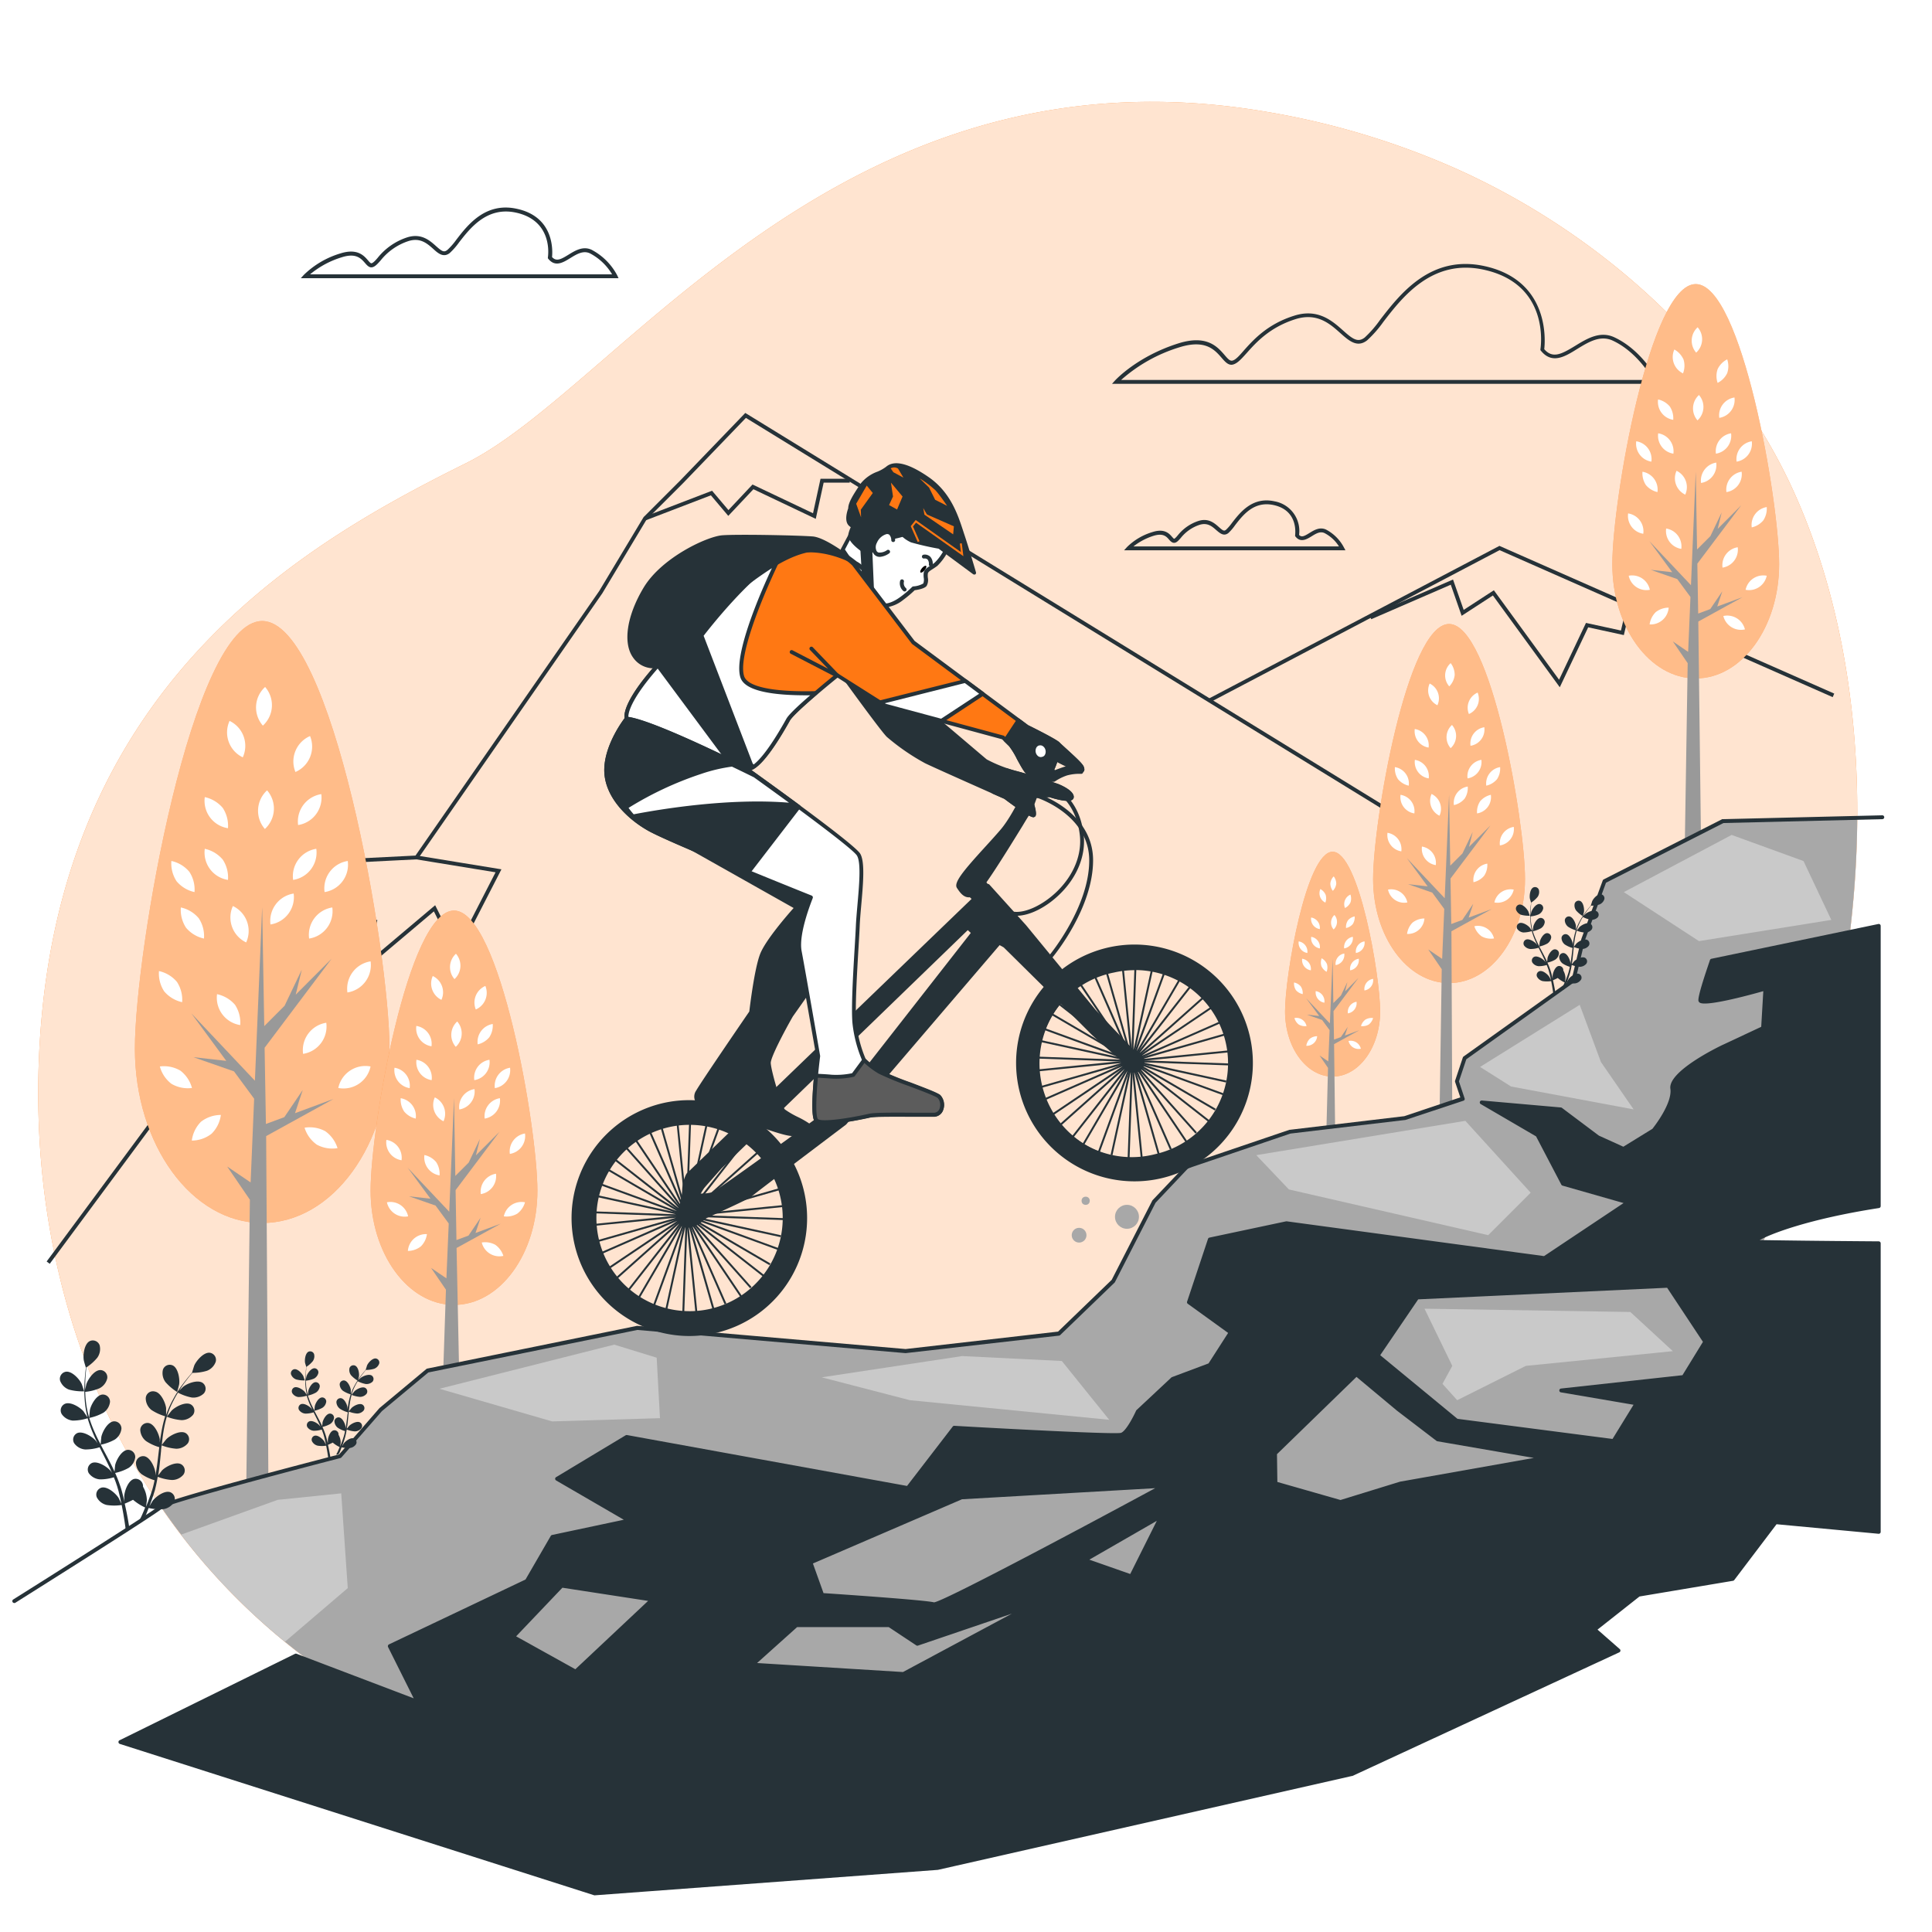 <svg class="animated" id="freepik_stories-mountain-bike" xmlns="http://www.w3.org/2000/svg" viewBox="0 0 500 500" version="1.1" xmlns:xlink="http://www.w3.org/1999/xlink" xmlns:svgjs="http://svgjs.com/svgjs"><style>svg#freepik_stories-mountain-bike:not(.animated) .animable {opacity: 0;}svg#freepik_stories-mountain-bike.animated #freepik--Character--inject-62 {animation: 6s Infinite  linear floating;animation-delay: 1.5s;}            @keyframes floating {                0% {                    opacity: 1;                    transform: translateY(0px);                }                50% {                    transform: translateY(-10px);                }                100% {                    opacity: 1;                    transform: translateY(0px);                }            }        </style><g id="freepik--background-simple--inject-62" class="animable" style="transform-origin: 245.273px 247.317px;"><path d="M453.85,326.35C433.7,367,398,409.07,354.52,417.16c-65.67,12.23-80.58,66.85-192.61,46.7a210.23,210.23,0,0,1-47.7-14.31,180.13,180.13,0,0,1-21.8-11.41c-62-38-87.75-106.93-81.65-174.65,8-89.08,70-123.8,109.91-143.65s96.81-109.76,207.1-90.9a204.11,204.11,0,0,1,49,14.69c35.82,16,70.48,45.55,87.75,84.27q1.95,4.35,3.65,8.87C490.4,195.54,481.31,271,453.85,326.35Z" style="fill: rgb(255, 120, 19); transform-origin: 245.273px 247.317px;" id="el6048exw791" class="animable"></path><g id="el0yonljg314pi"><path d="M453.85,326.35C433.7,367,398,409.07,354.52,417.16c-65.67,12.23-80.58,66.85-192.61,46.7a210.23,210.23,0,0,1-47.7-14.31,180.13,180.13,0,0,1-21.8-11.41c-62-38-87.75-106.93-81.65-174.65,8-89.08,70-123.8,109.91-143.65s96.81-109.76,207.1-90.9a204.11,204.11,0,0,1,49,14.69c35.82,16,70.48,45.55,87.75,84.27q1.95,4.35,3.65,8.87C490.4,195.54,481.31,271,453.85,326.35Z" style="fill: rgb(255, 255, 255); opacity: 0.8; transform-origin: 245.273px 247.317px;" class="animable"></path></g></g><g id="freepik--Mountains--inject-62" class="animable" style="transform-origin: 243.385px 216.97px;"><polygon points="12.87 327.07 12.07 326.47 73.61 243.36 72.97 231.88 82.16 222.69 107.53 221.42 155.06 152.98 166.55 133.85 176.08 124.31 192.88 106.87 193.22 107.08 384.52 224.66 384 225.51 193.04 108.15 176.8 125.02 167.3 134.51 155.89 153.53 108.07 222.39 82.6 223.67 73.99 232.27 74.63 243.67 12.87 327.07" style="fill: rgb(38, 50, 56); transform-origin: 198.295px 216.97px;" id="eljpevw80s127" class="animable"></polygon><polygon points="313.31 181.67 312.85 180.79 388.05 141.27 388.27 141.37 474.7 179.5 474.3 180.42 388.09 142.38 313.31 181.67" style="fill: rgb(38, 50, 56); transform-origin: 393.775px 161.47px;" id="elsccq4rkd869" class="animable"></polygon><polygon points="167.08 134.67 166.73 133.74 184.28 127 188.52 132.01 194.75 125.39 210.41 132.83 212.35 123.91 219.91 123.91 219.91 124.91 213.16 124.91 211.12 134.28 194.98 126.61 188.48 133.51 183.98 128.19 167.08 134.67" style="fill: rgb(38, 50, 56); transform-origin: 193.32px 129.29px;" id="elsy5jupi1wxj" class="animable"></polygon><polygon points="403.67 177.86 386.36 154.11 378.27 159.37 375.46 151.32 354.88 160.25 354.48 159.34 376.04 149.98 378.8 157.84 386.61 152.76 403.49 175.91 410.45 161.21 419.5 163.18 420.98 156.9 421.95 157.13 420.25 164.36 411.02 162.35 403.67 177.86" style="fill: rgb(38, 50, 56); transform-origin: 388.215px 163.92px;" id="elzlp1aa12lj" class="animable"></polygon><polygon points="93.36 251.84 96.44 238.86 79.33 234.87 81.89 223.07 82.87 223.28 80.52 234.12 97.65 238.12 95.03 249.11 112.62 234.27 118.17 245.37 128.25 225.75 107.72 222.4 107.88 221.41 129.77 224.98 118.16 247.58 112.29 235.86 93.36 251.84" style="fill: rgb(38, 50, 56); transform-origin: 104.55px 236.625px;" id="elrdbhnp82ff" class="animable"></polygon></g><g id="freepik--Clouds--inject-62" class="animable" style="transform-origin: 253.68px 98.06px;"><path d="M429.51,99.33H287.79l.76-.84c.24-.25,5.79-6.26,16.37-9.61,7.41-2.34,10.16.87,12,3,.86,1,1.37,1.57,2,1.45.82-.16,1.8-1.25,3-2.64,2.43-2.72,6.1-6.84,13.06-9,6.12-1.93,9.85,1.39,12.58,3.82,2.45,2.18,3.82,3.25,5.64,1.83a28.71,28.71,0,0,0,4-4.61c5.21-6.73,13.1-16.9,27-13.86,16.93,3.71,15.7,19.39,15.45,21.5,2.18,2.5,4.46,1.3,8-.86,3-1.84,6.4-3.94,10.11-2.23,7.31,3.38,11.21,11,11.38,11.37Zm-139.36-1h137.7c-1.16-2-4.79-7.55-10.5-10.19-3.22-1.48-6.24.38-9.17,2.17-3.19,2-6.5,4-9.38.48l-.14-.17,0-.23c.11-.68,2.49-16.84-14.65-20.59-13.31-2.91-21,7-26,13.5a29.68,29.68,0,0,1-4.2,4.78c-2.57,2-4.69.12-6.93-1.87-2.68-2.4-6-5.37-11.61-3.61-6.7,2.11-10.26,6.11-12.61,8.75-1.42,1.58-2.44,2.72-3.59,3s-2-.69-2.94-1.78c-1.75-2-4.15-4.82-10.93-2.68A40.51,40.51,0,0,0,290.15,98.33Z" style="fill: rgb(38, 50, 56); transform-origin: 358.65px 83.823px;" id="el0hk13z0d05wu" class="animable"></path><path d="M160.08,72H77.85l.76-.84a22.94,22.94,0,0,1,9.5-5.58c4.39-1.38,6.09.6,7.11,1.78.43.51.72.82.94.77.4-.08,1-.71,1.62-1.45a16.19,16.19,0,0,1,7.6-5.25c3.63-1.15,5.83.8,7.43,2.23s2.1,1.73,3,1a17.46,17.46,0,0,0,2.28-2.61c3-3.91,7.61-9.82,15.73-8,9.67,2.11,9.21,10.91,9.05,12.48,1.12,1.22,2.3.59,4.23-.6,1.77-1.09,3.78-2.32,6-1.29a15.83,15.83,0,0,1,6.64,6.63ZM80.25,71h78.16a14.44,14.44,0,0,0-5.75-5.44c-1.75-.81-3.43.23-5.06,1.23-1.83,1.13-3.89,2.4-5.67.23l-.14-.18,0-.22c.07-.38,1.4-9.48-8.24-11.59-7.52-1.64-11.86,4-14.73,7.68a17.55,17.55,0,0,1-2.45,2.79c-1.62,1.25-3,.06-4.25-1.09-1.59-1.41-3.38-3-6.47-2a15.3,15.3,0,0,0-7.15,5c-.84.94-1.44,1.61-2.18,1.76S95,68.7,94.46,68.06c-1-1.13-2.29-2.67-6-1.48A23.38,23.38,0,0,0,80.25,71Z" style="fill: rgb(38, 50, 56); transform-origin: 118.965px 62.855px;" id="eldvf2cb1f6f6" class="animable"></path><path d="M348.2,142.41H290.91l.76-.83a15.73,15.73,0,0,1,6.61-3.89c3.12-1,4.34.43,5.07,1.27.15.17.45.5.5.48.23-.05.62-.49,1-.95a11.34,11.34,0,0,1,5.31-3.67c2.59-.82,4.14.57,5.27,1.57s1.36,1.1,1.86.72a12.64,12.64,0,0,0,1.54-1.78c2.11-2.72,5.3-6.85,11-5.59a7.79,7.79,0,0,1,6.37,8.7c.64.66,1.28.37,2.67-.49,1.2-.74,2.67-1.65,4.3-.9a11,11,0,0,1,4.64,4.64Zm-54.86-1h53.18a9.61,9.61,0,0,0-3.74-3.45c-1.14-.53-2.21.14-3.35.84s-2.8,1.73-4.11.12l-.14-.17,0-.22c0-.26.93-6.4-5.56-7.82-5.09-1.11-7.93,2.56-10,5.24a12.36,12.36,0,0,1-1.72,2c-1.22.95-2.23,0-3.13-.76-1.06-.94-2.26-2-4.31-1.37a10.36,10.36,0,0,0-4.86,3.38c-.6.67-1,1.16-1.58,1.27s-1.08-.37-1.46-.81c-.67-.78-1.51-1.76-4-1A16.29,16.29,0,0,0,293.34,141.41Z" style="fill: rgb(38, 50, 56); transform-origin: 319.555px 135.958px;" id="el0wosv2v0losa" class="animable"></path></g><g id="freepik--Trees--inject-62" class="animable" style="transform-origin: 247.675px 228.51px;"><path d="M100.8,271.36c0,24.93-14.75,45.15-32.95,45.15s-32.94-20.22-32.94-45.15S49.66,160.72,67.85,160.72,100.8,246.42,100.8,271.36Z" style="fill: rgb(255, 120, 19); transform-origin: 67.855px 238.615px;" id="el47jjlxmyg3k" class="animable"></path><g id="elaorsi0relhb"><path d="M100.8,271.36c0,24.93-14.75,45.15-32.95,45.15s-32.94-20.22-32.94-45.15S49.66,160.72,67.85,160.72,100.8,246.42,100.8,271.36Z" style="fill: rgb(255, 255, 255); opacity: 0.5; transform-origin: 67.855px 238.615px;" class="animable"></path></g><polygon points="50.06 273.6 60.56 277.27 65.77 284.34 64.86 306.01 58.8 301.9 64.67 310.49 63.75 383.5 69.45 381.94 68.88 294.02 86.33 284.4 76.35 288.09 78.35 282.09 73.58 289.12 68.82 290.88 68.48 271.16 85.81 248.13 76.53 257.42 78.1 250.96 73.65 260.29 68.39 265.56 67.85 234.75 65.97 279.69 49.54 262.28 58.56 274.55 50.06 273.6" style="fill: rgb(153, 153, 153); transform-origin: 67.935px 309.125px;" id="elsn2roap3hc" class="animable"></polygon><path d="M86,234.85a7.16,7.16,0,0,1-6,8.05,7.16,7.16,0,0,1,6-8.05Z" style="fill: rgb(255, 255, 255); transform-origin: 83px 238.875px;" id="el1bylm8kdmbl" class="animable"></path><path d="M95.91,248.8a7.16,7.16,0,0,1-6,8.05,7.16,7.16,0,0,1,6-8.05Z" style="fill: rgb(255, 255, 255); transform-origin: 92.91px 252.825px;" id="elxjobxfp6dlm" class="animable"></path><path d="M95.9,276a7.16,7.16,0,0,1-8.35,5.57A7.17,7.17,0,0,1,95.9,276Z" style="fill: rgb(255, 255, 255); transform-origin: 91.725px 278.786px;" id="el4z6vvrrhj9g" class="animable"></path><path d="M41.37,276a8.38,8.38,0,0,0,3,4.49,8.4,8.4,0,0,0,5.31,1.08,8.38,8.38,0,0,0-3-4.49A8.4,8.4,0,0,0,41.37,276Z" style="fill: rgb(255, 255, 255); transform-origin: 45.525px 278.785px;" id="elsd49lnc1ele" class="animable"></path><path d="M84.44,264.69a7.16,7.16,0,0,1-6,8.05,7.16,7.16,0,0,1,6-8.05Z" style="fill: rgb(255, 255, 255); transform-origin: 81.44px 268.715px;" id="elmtwpv3z2k2c" class="animable"></path><path d="M81.86,219.67a7.16,7.16,0,0,1-6,8.05,7.16,7.16,0,0,1,6-8.05Z" style="fill: rgb(255, 255, 255); transform-origin: 78.86px 223.695px;" id="eljov3jpp1myh" class="animable"></path><path d="M76,231.25a7.14,7.14,0,0,1-6,8,7.16,7.16,0,0,1,6-8Z" style="fill: rgb(255, 255, 255); transform-origin: 73.001px 235.25px;" id="el8h96m3yzz9g" class="animable"></path><path d="M90,222.82a7.16,7.16,0,0,1-6,8.05,7.16,7.16,0,0,1,6-8.05Z" style="fill: rgb(255, 255, 255); transform-origin: 87px 226.845px;" id="el8myypkdg0tt" class="animable"></path><path d="M44.35,222.82a8.45,8.45,0,0,0,1.35,5.25,8.42,8.42,0,0,0,4.64,2.8A8.37,8.37,0,0,0,49,225.62,8.35,8.35,0,0,0,44.35,222.82Z" style="fill: rgb(255, 255, 255); transform-origin: 47.346px 226.845px;" id="el9r6fast8cq" class="animable"></path><path d="M83.15,205.52a7.16,7.16,0,0,1-6,8,7.16,7.16,0,0,1,6-8Z" style="fill: rgb(255, 255, 255); transform-origin: 80.15px 209.52px;" id="elztwpsv322y" class="animable"></path><path d="M80.24,190.49a7.17,7.17,0,0,1-3.78,9.3,7.17,7.17,0,0,1,3.78-9.3Z" style="fill: rgb(255, 255, 255); transform-origin: 78.35px 195.14px;" id="elfbm7vs3dr06" class="animable"></path><path d="M59.41,186.57A7.15,7.15,0,0,1,62.83,196a7.16,7.16,0,0,1-3.42-9.43Z" style="fill: rgb(255, 255, 255); transform-origin: 61.122px 191.285px;" id="elk7nt9ld84x9" class="animable"></path><path d="M69.12,204.54a7.16,7.16,0,0,1-.57,10,7.16,7.16,0,0,1,.57-10Z" style="fill: rgb(255, 255, 255); transform-origin: 68.835px 209.54px;" id="el7q9h41f93i7" class="animable"></path><path d="M68.61,177.79a7.15,7.15,0,0,1-.58,10,7.15,7.15,0,0,1,.58-10Z" style="fill: rgb(255, 255, 255); transform-origin: 68.32px 182.79px;" id="els2wskqyl9" class="animable"></path><path d="M46.8,234.85a8.45,8.45,0,0,0,1.35,5.25,8.45,8.45,0,0,0,4.64,2.8,8.37,8.37,0,0,0-1.35-5.25A8.35,8.35,0,0,0,46.8,234.85Z" style="fill: rgb(255, 255, 255); transform-origin: 49.796px 238.875px;" id="el09d6vn97b9p5" class="animable"></path><path d="M41.14,251.31a8.45,8.45,0,0,0,1.35,5.25,8.46,8.46,0,0,0,4.65,2.8,8.45,8.45,0,0,0-1.35-5.25A8.46,8.46,0,0,0,41.14,251.31Z" style="fill: rgb(255, 255, 255); transform-origin: 44.14px 255.335px;" id="elxefm9ks0wm" class="animable"></path><path d="M56.17,257.29a7.16,7.16,0,0,0,6,8,8.45,8.45,0,0,0-1.35-5.25A8.45,8.45,0,0,0,56.17,257.29Z" style="fill: rgb(255, 255, 255); transform-origin: 59.152px 261.29px;" id="elkdhhurs84t" class="animable"></path><path d="M60.27,234.48a7.15,7.15,0,0,0,3.44,9.42,7.15,7.15,0,0,0-3.44-9.42Z" style="fill: rgb(255, 255, 255); transform-origin: 61.99px 239.19px;" id="elae7ffg45gwf" class="animable"></path><path d="M49.64,295.18a8.36,8.36,0,0,0,5.12-1.78,8.36,8.36,0,0,0,2.4-4.85A8.4,8.4,0,0,0,52,290.32,8.47,8.47,0,0,0,49.64,295.18Z" style="fill: rgb(255, 255, 255); transform-origin: 53.4px 291.865px;" id="elv06r60yniyh" class="animable"></path><path d="M78.82,291.85A8.43,8.43,0,0,0,82,296.24a8.43,8.43,0,0,0,5.35.9,8.43,8.43,0,0,0-3.18-4.39A8.43,8.43,0,0,0,78.82,291.85Z" style="fill: rgb(255, 255, 255); transform-origin: 83.085px 294.495px;" id="el7e2nuqg43ov" class="animable"></path><path d="M53,219.67a7.16,7.16,0,0,0,6,8.05,8.37,8.37,0,0,0-1.35-5.25A8.42,8.42,0,0,0,53,219.67Z" style="fill: rgb(255, 255, 255); transform-origin: 55.98px 223.695px;" id="elnz6xszmquog" class="animable"></path><path d="M53,206.29a7.16,7.16,0,0,0,6,8.05,8.45,8.45,0,0,0-1.35-5.25A8.45,8.45,0,0,0,53,206.29Z" style="fill: rgb(255, 255, 255); transform-origin: 55.978px 210.315px;" id="el5xk94051cl3" class="animable"></path><path d="M139.08,308.13c0,16.34-9.66,29.58-21.59,29.58s-21.58-13.24-21.58-29.58,9.66-72.48,21.58-72.48S139.08,291.8,139.08,308.13Z" style="fill: rgb(255, 120, 19); transform-origin: 117.495px 286.68px;" id="elz4v76pkt1b" class="animable"></path><g id="el0ck5q0zcvcud"><path d="M139.08,308.13c0,16.34-9.66,29.58-21.59,29.58s-21.58-13.24-21.58-29.58,9.66-72.48,21.58-72.48S139.08,291.8,139.08,308.13Z" style="fill: rgb(255, 255, 255); opacity: 0.5; transform-origin: 117.495px 286.68px;" class="animable"></path></g><polygon points="105.84 309.6 112.72 312 116.13 316.64 115.53 330.83 111.56 328.14 115.41 333.77 114.73 354.18 118.79 353.33 118.16 322.98 129.6 316.68 123.06 319.1 124.37 315.16 121.25 319.77 118.13 320.92 117.91 308 129.26 292.92 123.17 299 124.2 294.77 121.29 300.88 117.84 304.33 117.5 284.15 116.26 313.59 105.5 302.19 111.41 310.22 105.84 309.6" style="fill: rgb(153, 153, 153); transform-origin: 117.55px 319.165px;" id="elzjv10l3cyc9" class="animable"></polygon><path d="M129.37,284.21a4.71,4.71,0,0,1-3.93,5.28,4.71,4.71,0,0,1,3.93-5.28Z" style="fill: rgb(255, 255, 255); transform-origin: 127.405px 286.85px;" id="elu5ox0ogoyy" class="animable"></path><path d="M135.87,293.35a4.69,4.69,0,0,1-3.92,5.28,4.69,4.69,0,0,1,3.92-5.28Z" style="fill: rgb(255, 255, 255); transform-origin: 133.91px 295.99px;" id="eljh5lmhi03iq" class="animable"></path><path d="M135.87,311.15a5.53,5.53,0,0,1-2,2.94,5.47,5.47,0,0,1-3.48.7,4.68,4.68,0,0,1,5.47-3.64Z" style="fill: rgb(255, 255, 255); transform-origin: 133.13px 312.951px;" id="el850y7d6vlhw" class="animable"></path><path d="M100.14,311.15a4.7,4.7,0,0,0,5.48,3.64,4.69,4.69,0,0,0-5.48-3.64Z" style="fill: rgb(255, 255, 255); transform-origin: 102.88px 312.969px;" id="ellppc2khn9ka" class="animable"></path><path d="M128.36,303.76a4.69,4.69,0,0,1-3.93,5.27,4.71,4.71,0,0,1,3.93-5.27Z" style="fill: rgb(255, 255, 255); transform-origin: 126.396px 306.395px;" id="elbmguoaxvnkc" class="animable"></path><path d="M126.67,274.27a4.68,4.68,0,0,1-3.92,5.27,4.68,4.68,0,0,1,3.92-5.27Z" style="fill: rgb(255, 255, 255); transform-origin: 124.71px 276.905px;" id="el2slqtrqodsg" class="animable"></path><path d="M122.8,281.86a4.71,4.71,0,0,1-3.93,5.27,4.69,4.69,0,0,1,3.93-5.27Z" style="fill: rgb(255, 255, 255); transform-origin: 120.834px 284.495px;" id="elfakd0gy7ugj" class="animable"></path><path d="M132,276.33a4.71,4.71,0,0,1-3.93,5.28,4.71,4.71,0,0,1,3.93-5.28Z" style="fill: rgb(255, 255, 255); transform-origin: 130.035px 278.97px;" id="el73i8qpjv59" class="animable"></path><path d="M102.1,276.33a4.69,4.69,0,0,0,3.92,5.28,4.69,4.69,0,0,0-3.92-5.28Z" style="fill: rgb(255, 255, 255); transform-origin: 104.06px 278.97px;" id="elltxckchqq08" class="animable"></path><path d="M127.52,265a5.56,5.56,0,0,1-.89,3.44,5.5,5.5,0,0,1-3,1.84,4.69,4.69,0,0,1,3.93-5.28Z" style="fill: rgb(255, 255, 255); transform-origin: 125.573px 267.64px;" id="elt2t7u2ap5s" class="animable"></path><path d="M125.61,255.16a4.69,4.69,0,0,1-2.47,6.09,4.69,4.69,0,0,1,2.47-6.09Z" style="fill: rgb(255, 255, 255); transform-origin: 124.375px 258.205px;" id="elbj70b3a675b" class="animable"></path><path d="M112,252.59a4.67,4.67,0,0,1,2.24,6.17,4.69,4.69,0,0,1-2.24-6.17Z" style="fill: rgb(255, 255, 255); transform-origin: 113.123px 255.675px;" id="el1mz54ijp4dm" class="animable"></path><path d="M118.33,264.36a4.69,4.69,0,0,1-.38,6.56,4.69,4.69,0,0,1,.38-6.56Z" style="fill: rgb(255, 255, 255); transform-origin: 118.14px 267.64px;" id="elcgnmtc3qvgv" class="animable"></path><path d="M118,246.83a4.69,4.69,0,0,1-.38,6.56,4.69,4.69,0,0,1,.38-6.56Z" style="fill: rgb(255, 255, 255); transform-origin: 117.81px 250.11px;" id="el3g5fj8448iv" class="animable"></path><path d="M103.7,284.21a5.56,5.56,0,0,0,.89,3.44,5.5,5.5,0,0,0,3,1.84,4.69,4.69,0,0,0-3.93-5.28Z" style="fill: rgb(255, 255, 255); transform-origin: 105.647px 286.85px;" id="elumivwtl7bu" class="animable"></path><path d="M100,295a4.68,4.68,0,0,0,3.92,5.27A4.68,4.68,0,0,0,100,295Z" style="fill: rgb(255, 255, 255); transform-origin: 101.96px 297.635px;" id="elkcp2v8bt3x" class="animable"></path><path d="M109.84,298.92a4.69,4.69,0,0,0,3.92,5.27,5.52,5.52,0,0,0-.88-3.44A5.45,5.45,0,0,0,109.84,298.92Z" style="fill: rgb(255, 255, 255); transform-origin: 111.786px 301.555px;" id="elm4jpwha4k4n" class="animable"></path><path d="M112.53,284a4.69,4.69,0,0,0,2.25,6.18,4.69,4.69,0,0,0-2.25-6.18Z" style="fill: rgb(255, 255, 255); transform-origin: 113.655px 287.09px;" id="els6jry7380ac" class="animable"></path><path d="M105.56,323.74a5.52,5.52,0,0,0,3.35-1.17,5.46,5.46,0,0,0,1.58-3.18,4.7,4.7,0,0,0-4.93,4.35Z" style="fill: rgb(255, 255, 255); transform-origin: 108.025px 321.562px;" id="elch7tn703rm" class="animable"></path><path d="M124.68,321.56a4.69,4.69,0,0,0,5.59,3.46,5.56,5.56,0,0,0-2.09-2.87A5.48,5.48,0,0,0,124.68,321.56Z" style="fill: rgb(255, 255, 255); transform-origin: 127.475px 323.312px;" id="elmjlyzpdhptp" class="animable"></path><path d="M107.78,274.27a4.69,4.69,0,0,0,3.93,5.27,4.69,4.69,0,0,0-3.93-5.27Z" style="fill: rgb(255, 255, 255); transform-origin: 109.745px 276.905px;" id="elfdfsw75utvw" class="animable"></path><path d="M107.75,265.51a4.68,4.68,0,0,0,3.92,5.27,4.68,4.68,0,0,0-3.92-5.27Z" style="fill: rgb(255, 255, 255); transform-origin: 109.71px 268.145px;" id="eli9uhgbotfjl" class="animable"></path><path d="M460.44,146c0,16.33-9.66,29.58-21.58,29.58S417.27,162.33,417.27,146s9.67-72.48,21.59-72.48S460.44,129.66,460.44,146Z" style="fill: rgb(255, 120, 19); transform-origin: 438.855px 124.55px;" id="elmpk8bbfqve" class="animable"></path><g id="elxk2pu7rtdhq"><path d="M460.44,146c0,16.33-9.66,29.58-21.58,29.58S417.27,162.33,417.27,146s9.67-72.48,21.59-72.48S460.44,129.66,460.44,146Z" style="fill: rgb(255, 255, 255); opacity: 0.5; transform-origin: 438.855px 124.55px;" class="animable"></path></g><polygon points="427.2 147.47 434.08 149.87 437.49 154.5 436.89 168.7 432.93 166 436.77 171.63 436.04 217.75 440.19 215.42 439.52 160.85 450.96 154.55 444.42 156.96 445.73 153.03 442.61 157.63 439.49 158.79 439.27 145.87 450.62 130.78 444.54 136.87 445.56 132.64 442.65 138.75 439.2 142.2 438.86 122.02 437.62 151.45 426.86 140.05 432.77 148.09 427.2 147.47" style="fill: rgb(153, 153, 153); transform-origin: 438.91px 169.885px;" id="elhfg77a4br8" class="animable"></polygon><path d="M450.73,122.08a4.67,4.67,0,0,1-3.93,5.27,4.69,4.69,0,0,1,3.93-5.27Z" style="fill: rgb(255, 255, 255); transform-origin: 448.766px 124.715px;" id="elm0jyb1jy3i" class="animable"></path><path d="M457.23,131.22a5.53,5.53,0,0,1-.88,3.44,5.45,5.45,0,0,1-3,1.83,4.68,4.68,0,0,1,3.92-5.27Z" style="fill: rgb(255, 255, 255); transform-origin: 455.288px 133.855px;" id="elaqpseoqikr9" class="animable"></path><path d="M457.23,149a4.68,4.68,0,0,1-5.47,3.64,4.68,4.68,0,0,1,5.47-3.64Z" style="fill: rgb(255, 255, 255); transform-origin: 454.495px 150.82px;" id="elgyc3vl7y01h" class="animable"></path><path d="M421.51,149a4.68,4.68,0,0,0,5.47,3.64,4.68,4.68,0,0,0-5.47-3.64Z" style="fill: rgb(255, 255, 255); transform-origin: 424.245px 150.82px;" id="elfhmrkt4ixat" class="animable"></path><path d="M449.72,141.63a4.69,4.69,0,0,1-3.93,5.27,4.69,4.69,0,0,1,3.93-5.27Z" style="fill: rgb(255, 255, 255); transform-origin: 447.755px 144.265px;" id="elkw290gljd" class="animable"></path><path d="M448,112.14a4.68,4.68,0,0,1-3.92,5.27,4.68,4.68,0,0,1,3.92-5.27Z" style="fill: rgb(255, 255, 255); transform-origin: 446.04px 114.775px;" id="elop2x9fcdu1g" class="animable"></path><path d="M444.16,119.72a4.69,4.69,0,0,1-3.93,5.27,4.71,4.71,0,0,1,3.93-5.27Z" style="fill: rgb(255, 255, 255); transform-origin: 442.196px 122.355px;" id="elvk0pq27jkin" class="animable"></path><path d="M453.36,114.2a4.69,4.69,0,0,1-3.93,5.27,4.69,4.69,0,0,1,3.93-5.27Z" style="fill: rgb(255, 255, 255); transform-origin: 451.395px 116.835px;" id="elxbikozbqdo" class="animable"></path><path d="M423.46,114.2a4.68,4.68,0,0,0,3.92,5.27,4.68,4.68,0,0,0-3.92-5.27Z" style="fill: rgb(255, 255, 255); transform-origin: 425.42px 116.835px;" id="el9059o966z5b" class="animable"></path><path d="M448.88,102.87a4.69,4.69,0,0,1-3.93,5.27,4.67,4.67,0,0,1,3.93-5.27Z" style="fill: rgb(255, 255, 255); transform-origin: 446.914px 105.505px;" id="elcnk8arvqq7t" class="animable"></path><path d="M447,93a5.55,5.55,0,0,1,0,3.56,5.46,5.46,0,0,1-2.48,2.53,5.45,5.45,0,0,1,0-3.55A5.51,5.51,0,0,1,447,93Z" style="fill: rgb(255, 255, 255); transform-origin: 445.758px 96.045px;" id="el3vw0a53ryhh" class="animable"></path><path d="M433.32,90.45a5.55,5.55,0,0,1,2.39,2.63,5.48,5.48,0,0,1-.15,3.55,4.7,4.7,0,0,1-2.24-6.18Z" style="fill: rgb(255, 255, 255); transform-origin: 434.417px 93.54px;" id="elh4s1lyg9b1n" class="animable"></path><path d="M439.69,102.23a4.69,4.69,0,0,1-.38,6.56,4.69,4.69,0,0,1,.38-6.56Z" style="fill: rgb(255, 255, 255); transform-origin: 439.5px 105.51px;" id="el6bgkcgvszuw" class="animable"></path><path d="M439.35,84.7a4.69,4.69,0,0,1-.38,6.56,4.69,4.69,0,0,1,.38-6.56Z" style="fill: rgb(255, 255, 255); transform-origin: 439.16px 87.98px;" id="elom1wriosmrc" class="animable"></path><path d="M425.07,122.08a5.53,5.53,0,0,0,.88,3.44,5.45,5.45,0,0,0,3,1.83,4.68,4.68,0,0,0-3.92-5.27Z" style="fill: rgb(255, 255, 255); transform-origin: 427.012px 124.715px;" id="elf9vurp4725" class="animable"></path><path d="M421.36,132.87a4.68,4.68,0,0,0,3.92,5.27,4.68,4.68,0,0,0-3.92-5.27Z" style="fill: rgb(255, 255, 255); transform-origin: 423.32px 135.505px;" id="ell3ca7uog4s" class="animable"></path><path d="M431.2,136.78a4.68,4.68,0,0,0,3.92,5.27,4.69,4.69,0,0,0-3.92-5.27Z" style="fill: rgb(255, 255, 255); transform-origin: 433.159px 139.415px;" id="elczkozvhi1ph" class="animable"></path><path d="M433.89,121.84a4.67,4.67,0,0,0,2.25,6.17,4.68,4.68,0,0,0-2.25-6.17Z" style="fill: rgb(255, 255, 255); transform-origin: 435.013px 124.925px;" id="elr7xee7h2r3j" class="animable"></path><path d="M426.92,161.6a4.67,4.67,0,0,0,4.93-4.34,5.48,5.48,0,0,0-3.35,1.16A5.54,5.54,0,0,0,426.92,161.6Z" style="fill: rgb(255, 255, 255); transform-origin: 429.385px 159.434px;" id="elc2an6ffale" class="animable"></path><path d="M446,159.42a4.7,4.7,0,0,0,5.59,3.47,4.72,4.72,0,0,0-5.59-3.47Z" style="fill: rgb(255, 255, 255); transform-origin: 448.795px 161.157px;" id="elcdqrbcld9po" class="animable"></path><path d="M429.14,112.14a4.69,4.69,0,0,0,3.93,5.27,4.69,4.69,0,0,0-3.93-5.27Z" style="fill: rgb(255, 255, 255); transform-origin: 431.105px 114.775px;" id="el73z9f6vivyn" class="animable"></path><path d="M429.11,103.38a4.69,4.69,0,0,0,3.92,5.27,5.52,5.52,0,0,0-.88-3.44A5.45,5.45,0,0,0,429.11,103.38Z" style="fill: rgb(255, 255, 255); transform-origin: 431.056px 106.015px;" id="elqle88dsl77" class="animable"></path><path d="M394.67,227.49c0,14.87-8.8,26.93-19.65,26.93s-19.66-12.06-19.66-26.93,8.8-66,19.66-66S394.67,212.61,394.67,227.49Z" style="fill: rgb(255, 120, 19); transform-origin: 375.015px 207.955px;" id="el2e87hc965zp" class="animable"></path><g id="elsages993268"><path d="M394.67,227.49c0,14.87-8.8,26.93-19.65,26.93s-19.66-12.06-19.66-26.93,8.8-66,19.66-66S394.67,212.61,394.67,227.49Z" style="fill: rgb(255, 255, 255); opacity: 0.5; transform-origin: 375.015px 207.955px;" class="animable"></path></g><polygon points="364.4 228.82 370.67 231.01 373.77 235.23 373.23 248.16 369.62 245.71 373.12 250.83 372.59 286.38 375.83 285.21 375.63 241.01 386.04 235.27 380.09 237.47 381.28 233.89 378.44 238.08 375.59 239.13 375.39 227.37 385.73 213.63 380.19 219.17 381.13 215.32 378.48 220.88 375.33 224.03 375.02 205.65 373.89 232.46 364.09 222.07 369.47 229.39 364.4 228.82" style="fill: rgb(153, 153, 153); transform-origin: 375.065px 246.015px;" id="elebgf06ma1q" class="animable"></polygon><path d="M385.83,205.7a4.26,4.26,0,0,1-3.57,4.81,5,5,0,0,1,.8-3.14A5.07,5.07,0,0,1,385.83,205.7Z" style="fill: rgb(255, 255, 255); transform-origin: 384.058px 208.105px;" id="elon7g9b3sn2h" class="animable"></path><path d="M391.76,214a4.28,4.28,0,0,1-3.58,4.8,4.28,4.28,0,0,1,3.58-4.8Z" style="fill: rgb(255, 255, 255); transform-origin: 389.97px 216.4px;" id="el0d7egj8be7z7" class="animable"></path><path d="M391.75,230.23a4.27,4.27,0,0,1-5,3.32,4.27,4.27,0,0,1,5-3.32Z" style="fill: rgb(255, 255, 255); transform-origin: 389.25px 231.89px;" id="el0sjdg2us8a9" class="animable"></path><path d="M359.22,230.23a4.27,4.27,0,0,0,5,3.32,4.27,4.27,0,0,0-5-3.32Z" style="fill: rgb(255, 255, 255); transform-origin: 361.72px 231.89px;" id="el2km9edy3u11" class="animable"></path><path d="M384.91,223.51a5,5,0,0,1-.81,3.13,5,5,0,0,1-2.76,1.67,4.26,4.26,0,0,1,3.57-4.8Z" style="fill: rgb(255, 255, 255); transform-origin: 383.112px 225.91px;" id="elwj8a0aif56a" class="animable"></path><path d="M383.38,196.65a4.28,4.28,0,0,1-3.58,4.8,4.28,4.28,0,0,1,3.58-4.8Z" style="fill: rgb(255, 255, 255); transform-origin: 381.59px 199.05px;" id="el5jqhx9sy86u" class="animable"></path><path d="M379.85,203.56a5,5,0,0,1-.81,3.13,5.07,5.07,0,0,1-2.77,1.67,4.26,4.26,0,0,1,3.58-4.8Z" style="fill: rgb(255, 255, 255); transform-origin: 378.047px 205.96px;" id="elxb0y33cm2jk" class="animable"></path><path d="M388.23,198.53a5,5,0,0,1-.81,3.13,5.07,5.07,0,0,1-2.77,1.67,4.28,4.28,0,0,1,3.58-4.8Z" style="fill: rgb(255, 255, 255); transform-origin: 386.428px 200.93px;" id="elaqq0sfn2scn" class="animable"></path><path d="M361,198.53a5,5,0,0,0,.81,3.13,5.07,5.07,0,0,0,2.77,1.67,4.28,4.28,0,0,0-3.58-4.8Z" style="fill: rgb(255, 255, 255); transform-origin: 362.802px 200.93px;" id="eliq1kapzgfki" class="animable"></path><path d="M384.14,188.21a4.26,4.26,0,0,1-3.57,4.8,4.26,4.26,0,0,1,3.57-4.8Z" style="fill: rgb(255, 255, 255); transform-origin: 382.355px 190.61px;" id="elmm3k9v5hpd" class="animable"></path><path d="M382.41,179.24a4.27,4.27,0,0,1-2.26,5.55,4.28,4.28,0,0,1,2.26-5.55Z" style="fill: rgb(255, 255, 255); transform-origin: 381.281px 182.015px;" id="elxvadfnbqlt" class="animable"></path><path d="M370,176.9a4.26,4.26,0,0,1,2,5.62,4.26,4.26,0,0,1-2-5.62Z" style="fill: rgb(255, 255, 255); transform-origin: 371px 179.71px;" id="el4xcobwe80jb" class="animable"></path><path d="M375.77,187.62a4.28,4.28,0,0,1-.34,6,4.28,4.28,0,0,1,.34-6Z" style="fill: rgb(255, 255, 255); transform-origin: 375.6px 190.62px;" id="el3319uwjxpp5" class="animable"></path><path d="M375.47,171.66a5.06,5.06,0,0,1,1,3.06,5,5,0,0,1-1.4,2.91,4.26,4.26,0,0,1,.35-6Z" style="fill: rgb(255, 255, 255); transform-origin: 375.235px 174.63px;" id="elshszugg3sil" class="animable"></path><path d="M362.46,205.7a4.26,4.26,0,0,0,3.57,4.81,4.26,4.26,0,0,0-3.57-4.81Z" style="fill: rgb(255, 255, 255); transform-origin: 364.245px 208.105px;" id="eldg3zxtqpyn7" class="animable"></path><path d="M359.08,215.53a4.28,4.28,0,0,0,3.58,4.8,4.28,4.28,0,0,0-3.58-4.8Z" style="fill: rgb(255, 255, 255); transform-origin: 360.87px 217.93px;" id="elabr7s0ye1u" class="animable"></path><path d="M368,219.09a4.28,4.28,0,0,0,3.58,4.8,4.28,4.28,0,0,0-3.58-4.8Z" style="fill: rgb(255, 255, 255); transform-origin: 369.79px 221.49px;" id="elbne7hsm6uxp" class="animable"></path><path d="M370.49,205.48a4.29,4.29,0,0,0,2.05,5.63,4.26,4.26,0,0,0-2.05-5.63Z" style="fill: rgb(255, 255, 255); transform-origin: 371.52px 208.295px;" id="elqoo1rkh9t19" class="animable"></path><path d="M364.15,241.7a4.28,4.28,0,0,0,4.49-4,5,5,0,0,0-3.06,1.06A5,5,0,0,0,364.15,241.7Z" style="fill: rgb(255, 255, 255); transform-origin: 366.395px 239.703px;" id="ely8dc7odlwoa" class="animable"></path><path d="M381.56,239.71a5,5,0,0,0,1.9,2.62,5,5,0,0,0,3.19.54,4.28,4.28,0,0,0-5.09-3.16Z" style="fill: rgb(255, 255, 255); transform-origin: 384.105px 241.271px;" id="el54tr8yzi7ed" class="animable"></path><path d="M366.17,196.65a4.28,4.28,0,0,0,3.58,4.8,4.28,4.28,0,0,0-3.58-4.8Z" style="fill: rgb(255, 255, 255); transform-origin: 367.96px 199.05px;" id="elt87burtkgoe" class="animable"></path><path d="M366.14,188.67a4.28,4.28,0,0,0,3.58,4.8,4.28,4.28,0,0,0-3.58-4.8Z" style="fill: rgb(255, 255, 255); transform-origin: 367.93px 191.07px;" id="elmryr0w84sw" class="animable"></path><path d="M357.18,261.75c0,9.32-5.51,16.87-12.3,16.87s-12.31-7.55-12.31-16.87,5.51-41.32,12.31-41.32S357.18,252.44,357.18,261.75Z" style="fill: rgb(255, 120, 19); transform-origin: 344.875px 249.525px;" id="eln17xgejwe1" class="animable"></path><g id="el8kf2o8u7ntu"><path d="M357.18,261.75c0,9.32-5.51,16.87-12.3,16.87s-12.31-7.55-12.31-16.87,5.51-41.32,12.31-41.32S357.18,252.44,357.18,261.75Z" style="fill: rgb(255, 255, 255); opacity: 0.5; transform-origin: 344.875px 249.525px;" class="animable"></path></g><polygon points="338.23 262.59 342.15 263.96 344.1 266.6 343.76 274.69 341.5 273.16 343.69 276.37 343.3 291.48 345.52 291.48 345.26 270.22 351.78 266.63 348.05 268 348.8 265.76 347.02 268.39 345.24 269.05 345.11 261.68 351.58 253.08 348.12 256.55 348.7 254.14 347.04 257.62 345.07 259.59 344.88 248.08 344.17 264.86 338.04 258.36 341.41 262.94 338.23 262.59" style="fill: rgb(153, 153, 153); transform-origin: 344.91px 269.78px;" id="elpp8goayvbwk" class="animable"></polygon><path d="M351.65,248.12a2.68,2.68,0,0,1-2.24,3,2.66,2.66,0,0,1,2.24-3Z" style="fill: rgb(255, 255, 255); transform-origin: 350.529px 249.62px;" id="elm98bebwynnk" class="animable"></path><path d="M355.35,253.33a2.66,2.66,0,0,1-2.23,3,2.66,2.66,0,0,1,2.23-3Z" style="fill: rgb(255, 255, 255); transform-origin: 354.235px 254.83px;" id="elebx06v7qusi" class="animable"></path><path d="M355.35,263.47a3.12,3.12,0,0,1-1.13,1.68,3.18,3.18,0,0,1-2,.4,3.16,3.16,0,0,1,1.14-1.67A3.12,3.12,0,0,1,355.35,263.47Z" style="fill: rgb(255, 255, 255); transform-origin: 353.785px 264.51px;" id="elhpr6buv6qx" class="animable"></path><path d="M335,263.47a3.12,3.12,0,0,0,1.13,1.68,3.15,3.15,0,0,0,2,.4,2.68,2.68,0,0,0-3.11-2.08Z" style="fill: rgb(255, 255, 255); transform-origin: 336.565px 264.501px;" id="el90aeow4em48" class="animable"></path><path d="M351.07,259.26a2.67,2.67,0,0,1-2.24,3,2.69,2.69,0,0,1,2.24-3Z" style="fill: rgb(255, 255, 255); transform-origin: 349.951px 260.76px;" id="el82rif6s2r1" class="animable"></path><path d="M350.11,242.45a2.69,2.69,0,0,1-2.24,3,2.69,2.69,0,0,1,2.24-3Z" style="fill: rgb(255, 255, 255); transform-origin: 348.99px 243.95px;" id="elue87e1gsbib" class="animable"></path><path d="M347.9,246.77a2.69,2.69,0,0,1-2.24,3,2.69,2.69,0,0,1,2.24-3Z" style="fill: rgb(255, 255, 255); transform-origin: 346.78px 248.27px;" id="elzgf1lkniy5" class="animable"></path><path d="M353.14,243.63a2.66,2.66,0,0,1-2.23,3,2.66,2.66,0,0,1,2.23-3Z" style="fill: rgb(255, 255, 255); transform-origin: 352.025px 245.13px;" id="el1y9pqxnicno" class="animable"></path><path d="M336.1,243.63a2.66,2.66,0,0,0,2.24,3,2.68,2.68,0,0,0-2.24-3Z" style="fill: rgb(255, 255, 255); transform-origin: 337.219px 245.13px;" id="elx039vyhyezp" class="animable"></path><path d="M350.59,237.17a3.15,3.15,0,0,1-.51,2,3.09,3.09,0,0,1-1.73,1,3.15,3.15,0,0,1,.51-2A3.09,3.09,0,0,1,350.59,237.17Z" style="fill: rgb(255, 255, 255); transform-origin: 349.47px 238.67px;" id="elmfwtn3zt7yc" class="animable"></path><path d="M349.5,231.55a3.14,3.14,0,0,1,0,2,3.1,3.1,0,0,1-1.42,1.44,2.69,2.69,0,0,1,1.41-3.47Z" style="fill: rgb(255, 255, 255); transform-origin: 348.774px 233.255px;" id="elhq0e7gyhn3e" class="animable"></path><path d="M341.72,230.09a3.09,3.09,0,0,1,1.36,1.5,3.16,3.16,0,0,1-.08,2,2.67,2.67,0,0,1-1.28-3.52Z" style="fill: rgb(255, 255, 255); transform-origin: 342.342px 231.83px;" id="elb8gjcggwfw" class="animable"></path><path d="M345.35,236.8a2.67,2.67,0,0,1-.21,3.74,2.67,2.67,0,0,1,.21-3.74Z" style="fill: rgb(255, 255, 255); transform-origin: 345.245px 238.67px;" id="elzdg9lk4ncf" class="animable"></path><path d="M345.16,226.81a3.12,3.12,0,0,1,.66,1.91,3.16,3.16,0,0,1-.88,1.83,3.15,3.15,0,0,1-.65-1.92A3.07,3.07,0,0,1,345.16,226.81Z" style="fill: rgb(255, 255, 255); transform-origin: 345.055px 228.68px;" id="elsulin4psib" class="animable"></path><path d="M337,248.12a2.68,2.68,0,0,0,2.24,3,2.66,2.66,0,0,0-2.24-3Z" style="fill: rgb(255, 255, 255); transform-origin: 338.121px 249.62px;" id="el3gotapzhhlt" class="animable"></path><path d="M334.9,254.27a3.18,3.18,0,0,0,.5,2,3.13,3.13,0,0,0,1.74,1,3.15,3.15,0,0,0-.51-2A3.09,3.09,0,0,0,334.9,254.27Z" style="fill: rgb(255, 255, 255); transform-origin: 336.02px 255.77px;" id="elszr0i1jngd" class="animable"></path><path d="M340.51,256.5a2.69,2.69,0,0,0,2.24,3,2.66,2.66,0,0,0-2.24-3Z" style="fill: rgb(255, 255, 255); transform-origin: 341.632px 258px;" id="eltybutsaxjd" class="animable"></path><path d="M342.05,248a3.09,3.09,0,0,0-.08,2,3.14,3.14,0,0,0,1.36,1.5,3.16,3.16,0,0,0,.08-2A3.19,3.19,0,0,0,342.05,248Z" style="fill: rgb(255, 255, 255); transform-origin: 342.688px 249.75px;" id="elq0agxihm9i9" class="animable"></path><path d="M338.07,270.65a2.67,2.67,0,0,0,2.81-2.48,3.13,3.13,0,0,0-1.91.67A3.18,3.18,0,0,0,338.07,270.65Z" style="fill: rgb(255, 255, 255); transform-origin: 339.475px 269.412px;" id="elju846gebee8" class="animable"></path><path d="M349,269.41a2.67,2.67,0,0,0,3.19,2,2.69,2.69,0,0,0-3.19-2Z" style="fill: rgb(255, 255, 255); transform-origin: 350.595px 270.412px;" id="elk2hdmbcd8n" class="animable"></path><path d="M339.34,242.45a2.67,2.67,0,0,0,2.24,3,2.69,2.69,0,0,0-2.24-3Z" style="fill: rgb(255, 255, 255); transform-origin: 340.459px 243.95px;" id="eld5mddnsp39j" class="animable"></path><path d="M339.32,237.45a2.67,2.67,0,0,0,2.24,3,2.69,2.69,0,0,0-2.24-3Z" style="fill: rgb(255, 255, 255); transform-origin: 340.439px 238.95px;" id="el0zwvnsyucva8" class="animable"></path></g><g id="freepik--Floor--inject-62" class="animable" style="transform-origin: 245.415px 350.75px;"><path d="M445.93,212.46,415.26,228l-5.53,15.08-2.51,10.56-28.15,20.11-2,6,1.51,4.53-15.08,5-29.66,3.52-26.65,9.05L298.63,311,288.07,331.6,274,345.18l-39.71,4.52-69.38-6-54.29,11.06-12.07,10L88,376.85s-44.74,11.56-46.25,13.07c0,0-.06.05-.08.07a166.91,166.91,0,0,0,50.76,48.15,180.13,180.13,0,0,0,21.8,11.41,210.23,210.23,0,0,0,47.7,14.31c112,20.15,126.94-34.47,192.61-46.7,43.46-8.09,79.18-50.2,99.33-90.81,16.66-33.6,26.54-74.58,26.79-114.74Z" style="fill: rgb(168, 168, 168); transform-origin: 261.165px 339.944px;" id="eld88gxhhwn0u" class="animable"></path><polygon points="379.23 290.07 325.12 298.95 333.57 307.83 385.15 319.66 396.14 308.67 379.23 290.07" style="fill: rgb(201, 201, 201); transform-origin: 360.63px 304.865px;" id="elwj2ujqmi7z8" class="animable"></polygon><polygon points="274.8 352.22 249.01 350.95 212.65 356.45 235.48 362.37 287.06 367.44 274.8 352.22" style="fill: rgb(201, 201, 201); transform-origin: 249.855px 359.195px;" id="elxmezd7u47e" class="animable"></polygon><polygon points="448.15 216.08 445.66 217.4 420.24 230.88 439.69 243.56 473.94 238.07 466.75 222.84 448.15 216.08" style="fill: rgb(201, 201, 201); transform-origin: 447.09px 229.82px;" id="elwvn4c870p4d" class="animable"></polygon><polygon points="408.83 260.05 383.04 276.12 391.07 281.19 422.78 287.11 414.32 274.85 408.83 260.05" style="fill: rgb(201, 201, 201); transform-origin: 402.91px 273.58px;" id="elqp4o98xj8c" class="animable"></polygon><polygon points="368.66 338.69 375.85 353.49 373.31 358.14 377.12 362.37 394.88 353.49 432.93 349.68 421.93 339.54 368.66 338.69" style="fill: rgb(201, 201, 201); transform-origin: 400.795px 350.53px;" id="elneruw90p2ri" class="animable"></polygon><polygon points="158.96 347.99 113.72 359.41 142.89 367.86 170.8 367.02 169.95 351.37 158.96 347.99" style="fill: rgb(201, 201, 201); transform-origin: 142.26px 357.925px;" id="el7c2v1sd86zy" class="animable"></polygon><path d="M71.86,388.16l-25,9a165.93,165.93,0,0,0,26.89,27.72L90,411l-1.69-24.52Z" style="fill: rgb(201, 201, 201); transform-origin: 68.43px 405.68px;" id="el26q3sqd1gljj" class="animable"></path><path d="M3.69,414.86a.51.51,0,0,1-.42-.23.49.49,0,0,1,.16-.69c10.15-6.37,36.74-23.17,38-24.37,1.52-1.52,38.5-11.14,46.33-13.16l10.45-12,12.13-10.11a.46.46,0,0,1,.22-.11l54.29-11.06h.14l69.38,6,39.45-4.51,13.89-13.4,10.52-20.54a.48.48,0,0,1,.09-.11l8.54-9a.63.63,0,0,1,.2-.13l26.65-9.05.1,0,29.61-3.52L377.93,284l-1.35-4a.58.58,0,0,1,0-.32l2-6a.51.51,0,0,1,.18-.25l28-20L409.25,243l5.54-15.14a.47.47,0,0,1,.25-.27L445.7,212a.54.54,0,0,1,.22,0l41.22-1a.5.5,0,0,1,0,1l-41.11,1-30.4,15.45-5.46,14.9-2.49,10.5a.53.53,0,0,1-.2.29l-28,20-1.91,5.72,1.46,4.37a.5.5,0,0,1,0,.38.48.48,0,0,1-.29.25l-15.08,5-.1,0-29.61,3.51-26.48,9-8.41,8.9-10.52,20.55a.45.45,0,0,1-.1.13l-14.08,13.58a.51.51,0,0,1-.29.13l-39.71,4.53-69.41-6-54.1,11-12,10-10.5,12a.44.44,0,0,1-.25.15c-17.75,4.59-44.66,11.83-46,12.95C40.55,391.81,5.45,413.85,4,414.78A.43.43,0,0,1,3.69,414.86Z" style="fill: rgb(38, 50, 56); transform-origin: 245.415px 312.932px;" id="elvw335qmo62h" class="animable"></path><path d="M448.48,408.57l11.12-14.68,26.68,2.5V321.71c-23.19-.16-30.11-.35-31.78-.35-2,0,7.65-5.56,31.78-9.3V239.54l-43.21,9.05s-3,8.42-3,10.22,16.84-3,16.84-3L456.3,266l-10.22,4.81s-13.84,6.62-13.24,10.83S428,292.49,428,292.49l-7.82,4.81-6.61-3L404,287.08l-20.45-1.8L398,293.7l6.62,12.63,16.84,4.81-21.65,14.43-66.76-9-19.85,4.21L307.75,337l10.83,7.82-5.42,8.42-9.62,3.6-9,8.42s-2.41,5.42-4.21,6-43.3-1.81-43.3-1.81l-12,15.64-72.77-13.23-18.05,10.83,18.65,10.82L143,397.74l-6.61,11.43L100.86,426l7.22,14.43-31.49-12L31.17,450.84,153.94,490l88.73-6.62,107.18-24.29,69.08-32-6.21-5.44,11.43-9ZM149,432.62l-16.24-9,12.63-13.23L168.82,414Zm84.8.6-39.1-2.4,11.43-10.23h24.06l7.21,4.82,30.07-10.23ZM292.71,408l-12-4.21,19.84-11.43Zm-51.12,7.21c-1.8-.6-28.86-2.4-28.86-2.4l-3-8.42,39.09-16.84,52.32-3S243.4,415.78,241.59,415.18Zm125.1-79.38,64.95-3,9.6,14.47-5.59,9.11L404,359.85l19.52,3.33-6,9.76-40.6-5.27-20.45-16.84Zm-4.21,48.11-15.64,4.81L330,383.91v-7.82l21.05-20.45,10.83,9,10.22,7.82,27.67,4.81Z" style="fill: rgb(38, 50, 56); transform-origin: 258.725px 364.77px;" id="elceculeahgyu" class="animable"></path><path d="M153.94,490.5l-.15,0L31,451.32a.51.51,0,0,1-.34-.44.49.49,0,0,1,.27-.49L76.36,428a.51.51,0,0,1,.4,0l30.3,11.52-6.64-13.29a.53.53,0,0,1,0-.39.48.48,0,0,1,.26-.28L136,408.78l6.54-11.29a.51.51,0,0,1,.33-.24l18.57-3.94-17.52-10.17a.53.53,0,0,1-.25-.43.5.5,0,0,1,.25-.43l18-10.83a.53.53,0,0,1,.35-.06l72.47,13.17,11.84-15.39A.48.48,0,0,1,247,369c16.54.95,41.67,2.23,43.11,1.82,1.16-.38,3-3.72,3.91-5.74a.61.61,0,0,1,.12-.16l9-8.42a.39.39,0,0,1,.16-.1l9.47-3.55,5.07-7.89-10.44-7.54a.48.48,0,0,1-.18-.56l5.41-16.24a.51.51,0,0,1,.37-.33l19.85-4.21h.17l66.57,9,20.59-13.73-15.8-4.51a.55.55,0,0,1-.31-.25l-6.54-12.5-14.31-8.35a.5.5,0,0,1-.23-.59.51.51,0,0,1,.52-.34l20.45,1.8a.52.52,0,0,1,.26.1l9.58,7.19,6.32,2.87,7.52-4.63c.54-.68,5.18-6.64,4.65-10.37-.64-4.45,12.06-10.66,13.51-11.35l10-4.68.54-9.23c-4.24,1.2-15,4.07-16.48,2.95a.74.74,0,0,1-.32-.62c0-1.83,2.73-9.52,3-10.39a.52.52,0,0,1,.37-.32l43.21-9a.46.46,0,0,1,.41.1.48.48,0,0,1,.19.39v72.52a.51.51,0,0,1-.43.5c-18.26,2.83-28.17,6.73-30.9,8.31l1.7,0c3.92.06,12.09.19,29.13.31a.51.51,0,0,1,.5.5v74.68a.49.49,0,0,1-.16.37.52.52,0,0,1-.39.13l-26.4-2.47-10.95,14.45a.51.51,0,0,1-.32.19l-24.2,4.06-10.86,8.57,5.76,5.05a.49.49,0,0,1,.16.44.5.5,0,0,1-.28.39l-69.08,32-.1,0-107.18,24.3L154,490.5ZM32.5,450.74,154,489.49l88.64-6.61,107.05-24.27L418,427,412.39,422a.52.52,0,0,1-.17-.39.56.56,0,0,1,.19-.38l11.43-9a.6.6,0,0,1,.23-.1l24.13-4,11-14.52a.52.52,0,0,1,.45-.19l26.13,2.45V322.21c-16.71-.12-24.76-.25-28.65-.31l-2.63,0c-.68,0-.75-.47-.76-.57-.12-1.62,11.93-6.5,32-9.66V240.15L443.45,249c-.86,2.43-2.76,8.07-2.88,9.65,1.27.44,9.11-1.32,16.19-3.34a.5.5,0,0,1,.64.51l-.6,10.22a.48.48,0,0,1-.29.42l-10.22,4.81c-3.75,1.8-13.4,7.15-13,10.31.62,4.37-4.69,10.93-4.92,11.21a.69.69,0,0,1-.13.11l-7.81,4.81a.49.49,0,0,1-.47,0l-6.62-3-.09-.05-9.51-7.13L385.71,286l12.5,7.29a.64.64,0,0,1,.2.2l6.51,12.44,16.64,4.76a.5.5,0,0,1,.14.89L400,326a.57.57,0,0,1-.34.08l-66.67-9-19.48,4.13-5.21,15.62,10.53,7.6a.51.51,0,0,1,.13.68l-5.42,8.42a.41.41,0,0,1-.24.19l-9.53,3.58-8.88,8.28c-.4.89-2.59,5.57-4.46,6.19s-37.89-1.45-43.23-1.76l-11.86,15.43a.54.54,0,0,1-.49.18L162.3,372.41,145.15,382.7l17.91,10.4a.5.5,0,0,1-.15.92l-19.63,4.16-6.5,11.24a.47.47,0,0,1-.22.2l-35,16.62,7,14a.51.51,0,0,1-.08.56.51.51,0,0,1-.55.13L76.61,429Zm416-42.17h0Zm-214.7,25.15h0l-39.1-2.4a.52.52,0,0,1-.44-.34.5.5,0,0,1,.14-.53l11.43-10.23a.51.51,0,0,1,.33-.13h24.06a.44.44,0,0,1,.27.09l7,4.67,29.83-10.14a.5.5,0,0,1,.62.27.49.49,0,0,1-.22.64L234,433.67A.59.59,0,0,1,233.78,433.72Zm-37.87-3.33,37.76,2.33,28.19-15.11-24.31,8.27a.49.49,0,0,1-.44-.06L230,421.09H206.3ZM149,433.12a.54.54,0,0,1-.25-.06l-16.23-9a.53.53,0,0,1-.26-.36.5.5,0,0,1,.14-.42L145,410a.47.47,0,0,1,.43-.15l23.46,3.61a.48.48,0,0,1,.4.34.51.51,0,0,1-.13.51L149.32,433A.5.5,0,0,1,149,433.12Zm-15.43-9.64L148.9,432l18.83-17.69-22.18-3.41Zm108-7.81h-.09c-1.28-.43-17.89-1.66-28.75-2.38a.5.5,0,0,1-.43-.34l-3-8.42a.49.49,0,0,1,.27-.62l39.09-16.84a.35.35,0,0,1,.17,0l52.33-3a.5.5,0,0,1,.26.94C284.19,394.25,244.35,415.67,241.53,415.67Zm-28.44-3.37c3.93.26,26.41,1.79,28.6,2.39,2.36-.24,34.73-17.39,57.23-29.55l-50,2.87-38.58,16.62Zm79.62-3.84a.44.44,0,0,1-.16,0l-12-4.21a.51.51,0,0,1-.33-.43.5.5,0,0,1,.25-.48l19.84-11.43a.52.52,0,0,1,.6.07.5.5,0,0,1,.1.59l-7.82,15.64A.49.49,0,0,1,292.71,408.46Zm-10.83-4.82,10.58,3.71,6.88-13.76Zm65-14.42-.14,0-16.84-4.81a.5.5,0,0,1-.36-.48v-7.82a.55.55,0,0,1,.15-.36l21.05-20.45a.49.49,0,0,1,.67,0l10.83,9L372.31,372l27.54,4.79a.5.5,0,0,1,.42.49.51.51,0,0,1-.42.5L362.6,384.4,347,389.2Zm-16.34-5.69,16.34,4.67,15.49-4.77h.06l34.49-6.12L372,373a.43.43,0,0,1-.22-.09l-10.23-7.82-10.49-8.75-20.58,20Zm87-10.09h-.06l-40.6-5.26a.57.57,0,0,1-.25-.11l-20.45-16.84a.51.51,0,0,1-.1-.67l10.23-15a.46.46,0,0,1,.39-.21l64.95-3a.5.5,0,0,1,.44.22l9.6,14.48a.51.51,0,0,1,0,.53l-5.59,9.11a.52.52,0,0,1-.37.24L407.58,360l16,2.73a.48.48,0,0,1,.38.28.55.55,0,0,1,0,.47l-6,9.76A.51.51,0,0,1,417.51,373.44Zm-40.39-6.25,40.13,5.21,5.44-8.85-18.8-3.21a.49.49,0,0,1-.41-.5.5.5,0,0,1,.44-.49l31.43-3.45,5.3-8.63-9.27-14-64.42,3-9.83,14.45Z" style="fill: rgb(38, 50, 56); transform-origin: 258.689px 364.809px;" id="elz276n90chp" class="animable"></path></g><g id="freepik--Plants--inject-62" class="animable" style="transform-origin: 215.363px 312.59px;"><path d="M17.89,359.64a13.46,13.46,0,0,0,3.9.43s-.6-1.81-.65-1.92c-.61-1.27-2.52-3.36-4.08-3.15a1.87,1.87,0,0,0-1.5,2.34A3.9,3.9,0,0,0,17.89,359.64Z" style="fill: rgb(38, 50, 56); transform-origin: 18.642px 357.532px;" id="eldg2ue2ygc9m" class="animable"></path><path d="M18.84,367.65a12.88,12.88,0,0,0,3.84-.61,32.21,32.21,0,0,0,1.5,4.14c.33.79.7,1.57,1.08,2.35-.23-.33-.43-.63-.46-.66-.92-1.07-3.33-2.58-4.78-2a1.85,1.85,0,0,0-.82,2.64,3.87,3.87,0,0,0,2.85,1.61,12.4,12.4,0,0,0,3.73-.57l.44.89c.72,1.42,1.44,2.84,2.1,4.25.23.5.44,1,.66,1.49-.2-.29-.37-.54-.4-.57-.92-1.06-3.33-2.58-4.77-2a1.86,1.86,0,0,0-.83,2.65,3.91,3.91,0,0,0,2.86,1.6,11.89,11.89,0,0,0,3.62-.54c.21.51.41,1,.59,1.54.11.35.24.68.33,1s.2.7.29,1c.16.67.33,1.36.48,2,.1.46.19.9.28,1.34-.23-.5-.7-1.46-.74-1.54-.75-1.19-2.9-3.05-4.42-2.66a1.87,1.87,0,0,0-1.22,2.49,3.84,3.84,0,0,0,2.58,2,12.77,12.77,0,0,0,3.86,0c.15.74.28,1.45.4,2.12.26,1.49.46,2.83.61,4h1c-.18-1.17-.41-2.57-.72-4.13-.15-.74-.32-1.53-.5-2.34a23,23,0,0,0,2.15-1,13.29,13.29,0,0,0,3.14,2c-.28.69-.56,1.36-.84,2a13.64,13.64,0,0,1-.76,1.45l1.09-.18c.42-.91.06.24.53-.91.29-.7.58-1.46.88-2.23a12.75,12.75,0,0,0,3.85.29,3.9,3.9,0,0,0,2.72-1.82,1.85,1.85,0,0,0-1-2.57c-1.49-.51-3.77,1.19-4.6,2.32,0,.07-.51.85-.78,1.35l.35-.95c.24-.65.46-1.31.7-2,.1-.35.2-.69.31-1s.18-.73.28-1.1c.2-.85.37-1.72.51-2.6a12.3,12.3,0,0,0,3.66.83,3.84,3.84,0,0,0,3-1.39,1.85,1.85,0,0,0-.62-2.7c-1.4-.72-3.91.61-4.91,1.6l-1,1.3c.09-.53.17-1.06.24-1.6.2-1.56.34-3.15.5-4.73,0-.49.1-1,.15-1.45a12.94,12.94,0,0,0,3.77.88,3.88,3.88,0,0,0,3-1.39,1.86,1.86,0,0,0-.62-2.7c-1.4-.72-3.91.61-4.91,1.6-.07.08-1,1.22-1.2,1.52.11-1.06.23-2.12.39-3.16a33.64,33.64,0,0,1,.91-4.16,13.15,13.15,0,0,0,3.8.89,3.89,3.89,0,0,0,3-1.39,1.86,1.86,0,0,0-.63-2.7c-1.4-.72-3.91.61-4.9,1.6-.08.08-1.06,1.31-1.22,1.54a2.1,2.1,0,0,1,.06-.24,23.65,23.65,0,0,1,1.65-3.93c.35-.71.74-1.36,1.12-2a12.82,12.82,0,0,0,3.6,1.27,3.9,3.9,0,0,0,3.1-1.06,1.86,1.86,0,0,0-.33-2.75c-1.31-.87-4,.17-5.05,1.05-.06.05-.61.6-1,1l.53-.84c.66-1,1.33-1.86,1.92-2.62q.51-.64,1-1.17a12.47,12.47,0,0,0,3.76-.54,3.88,3.88,0,0,0,2.26-2.36,1.86,1.86,0,0,0-1.55-2.3c-1.57-.17-3.43,2-4,3.26-.05.11-.62,1.94-.6,1.94h0l-.95,1.1c-.61.76-1.29,1.61-2,2.59a34.89,34.89,0,0,0-2,3.27,24.08,24.08,0,0,0-1.75,3.95s0,0,0,.05c0-.46,0-1.75,0-1.85-.18-1.39-1.35-4-2.9-4.27A1.87,1.87,0,0,0,37.72,362a3.9,3.9,0,0,0,1.49,2.91,13.16,13.16,0,0,0,3.53,1.62,33.69,33.69,0,0,0-1,4.27c-.15.85-.28,1.7-.39,2.56,0-.4,0-.76,0-.81-.18-1.39-1.35-4-2.9-4.27a1.87,1.87,0,0,0-2.15,1.75,3.88,3.88,0,0,0,1.5,2.92,12.41,12.41,0,0,0,3.42,1.58l-.12,1c-.19,1.58-.37,3.16-.6,4.7-.08.54-.18,1.07-.27,1.61,0-.36,0-.66,0-.7-.18-1.4-1.35-4-2.9-4.27a1.87,1.87,0,0,0-2.15,1.75,3.88,3.88,0,0,0,1.5,2.92,12.11,12.11,0,0,0,3.32,1.55c-.11.54-.23,1.08-.36,1.6-.1.36-.18.7-.3,1.05l-.33,1c-.24.65-.48,1.32-.72,1.95-.17.44-.34.85-.51,1.27.09-.54.23-1.6.23-1.69a7.27,7.27,0,0,0-1-3.52,1.92,1.92,0,0,0-2.3-2c-1.52.4-2.49,3.07-2.56,4.48,0,.08,0,1,.09,1.55-.07-.33-.14-.65-.23-1-.16-.67-.34-1.34-.53-2.06-.1-.34-.2-.69-.31-1s-.25-.71-.37-1.06c-.3-.83-.64-1.65-1-2.46a12.32,12.32,0,0,0,3.51-1.32A3.89,3.89,0,0,0,35,377.13a1.87,1.87,0,0,0-2-1.91c-1.57.17-2.93,2.66-3.21,4,0,.08-.11,1.1-.15,1.65-.23-.49-.45-1-.69-1.47-.7-1.4-1.45-2.81-2.2-4.21l-.67-1.3a12.66,12.66,0,0,0,3.64-1.34,3.91,3.91,0,0,0,1.71-2.8,1.87,1.87,0,0,0-2-1.91c-1.57.17-2.93,2.67-3.21,4.05,0,.1-.16,1.55-.17,1.93-.49-.95-1-1.9-1.41-2.86a32.44,32.44,0,0,1-1.54-4,13,13,0,0,0,3.66-1.35,3.91,3.91,0,0,0,1.71-2.8,1.86,1.86,0,0,0-2-1.9c-1.57.17-2.93,2.66-3.21,4,0,.1-.16,1.67-.17,2,0-.08-.06-.16-.08-.24a24.28,24.28,0,0,1-.8-4.19c-.09-.78-.13-1.54-.15-2.27a12.45,12.45,0,0,0,3.7-.93,3.87,3.87,0,0,0,2-2.59,1.86,1.86,0,0,0-1.79-2.12c-1.57,0-3.19,2.33-3.63,3.67,0,.07-.18.83-.29,1.39,0-.33,0-.67,0-1,0-1.19.07-2.28.15-3.24.05-.55.1-1,.15-1.51a12.29,12.29,0,0,0,2.84-2.52,3.87,3.87,0,0,0,.59-3.22,1.87,1.87,0,0,0-2.57-1.05c-1.4.72-1.76,3.54-1.53,4.92,0,.12.54,2,.57,1.94h0q-.11.66-.18,1.44c-.1,1-.2,2.06-.23,3.25a31.94,31.94,0,0,0,.1,3.86,24.59,24.59,0,0,0,.71,4.26s0,0,0,.05c-.25-.39-1-1.45-1-1.53-.92-1.06-3.33-2.57-4.78-2A1.86,1.86,0,0,0,16,366,3.93,3.93,0,0,0,18.84,367.65Z" style="fill: rgb(38, 50, 56); transform-origin: 35.804px 371.258px;" id="eln71aspvkg4c" class="animable"></path><path d="M45.85,360.25s.5-1.84.52-2c.19-1.39-.25-4.2-1.67-4.88a1.86,1.86,0,0,0-2.54,1.12,3.87,3.87,0,0,0,.68,3.21A13.51,13.51,0,0,0,45.85,360.25Z" style="fill: rgb(38, 50, 56); transform-origin: 44.235px 356.726px;" id="el98f9mdedhhm" class="animable"></path><path d="M393.68,236.75a7.64,7.64,0,0,0,2.23.24s-.34-1-.37-1.09c-.35-.73-1.44-1.92-2.33-1.8a1.07,1.07,0,0,0-.86,1.33A2.23,2.23,0,0,0,393.68,236.75Z" style="fill: rgb(38, 50, 56); transform-origin: 394.112px 235.544px;" id="eli21ie4syj1c" class="animable"></path><path d="M394.23,241.32a7.42,7.42,0,0,0,2.19-.35,18.73,18.73,0,0,0,.85,2.37c.19.44.4.89.62,1.33l-.27-.37c-.52-.61-1.89-1.47-2.72-1.12a1.06,1.06,0,0,0-.47,1.51,2.21,2.21,0,0,0,1.63.91,7,7,0,0,0,2.13-.32c.08.17.16.34.25.51.41.81.82,1.62,1.19,2.42.14.29.26.57.38.85l-.23-.32c-.52-.61-1.89-1.47-2.72-1.12a1.06,1.06,0,0,0-.47,1.51,2.2,2.2,0,0,0,1.63.92,7.1,7.1,0,0,0,2.07-.31c.11.29.23.59.33.88s.14.38.19.59.11.4.17.6c.09.38.19.78.27,1.15s.11.51.16.77c-.13-.29-.4-.84-.43-.88-.42-.68-1.65-1.74-2.52-1.52a1.05,1.05,0,0,0-.69,1.42,2.24,2.24,0,0,0,1.47,1.16,7.46,7.46,0,0,0,2.2,0c.09.42.16.82.23,1.21.15.85.26,1.61.35,2.25h.59c-.1-.66-.24-1.46-.42-2.35-.08-.42-.18-.87-.28-1.34a11,11,0,0,0,1.23-.58,7.69,7.69,0,0,0,1.79,1.16c-.16.39-.32.78-.48,1.13a6.62,6.62,0,0,1-.43.83l.62-.1c.24-.52,0,.14.3-.52.17-.4.34-.83.5-1.27a7.74,7.74,0,0,0,2.2.17,2.24,2.24,0,0,0,1.55-1,1.06,1.06,0,0,0-.58-1.47c-.85-.29-2.15.68-2.63,1.32,0,0-.29.49-.45.77.07-.18.14-.35.21-.54.13-.37.26-.74.39-1.15l.18-.59c.06-.2.11-.42.16-.62.12-.49.21-1,.29-1.49a7.08,7.08,0,0,0,2.09.48,2.24,2.24,0,0,0,1.69-.8,1.06,1.06,0,0,0-.35-1.54c-.8-.41-2.24.35-2.8.91l-.6.74c0-.3.1-.6.14-.91.11-.89.19-1.8.28-2.7l.09-.83a7,7,0,0,0,2.15.51,2.21,2.21,0,0,0,1.7-.8,1.06,1.06,0,0,0-.36-1.54c-.8-.41-2.23.35-2.8.92l-.69.86c.07-.6.14-1.21.23-1.8a19.65,19.65,0,0,1,.52-2.38,7.44,7.44,0,0,0,2.16.51,2.23,2.23,0,0,0,1.7-.79,1.06,1.06,0,0,0-.36-1.54c-.8-.41-2.23.35-2.8.91,0,.05-.6.75-.69.88l0-.14a14.62,14.62,0,0,1,.94-2.24c.21-.4.42-.77.64-1.13a7,7,0,0,0,2.06.72,2.21,2.21,0,0,0,1.77-.6,1.06,1.06,0,0,0-.19-1.57c-.75-.5-2.25.1-2.88.6l-.58.57c.1-.15.2-.32.31-.47.37-.57.75-1.06,1.09-1.5l.55-.67a7,7,0,0,0,2.14-.3,2.23,2.23,0,0,0,1.29-1.35,1.06,1.06,0,0,0-.88-1.31c-.9-.1-2,1.13-2.29,1.86,0,.06-.35,1.1-.34,1.1h0l-.54.64c-.35.42-.74.91-1.13,1.47a18.87,18.87,0,0,0-1.17,1.87,14.44,14.44,0,0,0-1,2.25v0c0-.26,0-1,0-1-.1-.8-.77-2.28-1.66-2.44a1.06,1.06,0,0,0-1.22,1,2.24,2.24,0,0,0,.85,1.66,7.38,7.38,0,0,0,2,.92,18.65,18.65,0,0,0-.59,2.45c-.09.48-.16,1-.23,1.45a4.4,4.4,0,0,0,0-.46c-.1-.79-.77-2.27-1.65-2.43a1.06,1.06,0,0,0-1.23,1,2.24,2.24,0,0,0,.85,1.66,6.93,6.93,0,0,0,2,.9c0,.19-.05.38-.07.57-.11.9-.21,1.8-.34,2.68-.05.31-.1.61-.16.92,0-.21,0-.38,0-.4-.1-.8-.77-2.27-1.65-2.44a1.06,1.06,0,0,0-1.23,1,2.26,2.26,0,0,0,.85,1.67,7.09,7.09,0,0,0,1.9.88c-.06.31-.13.62-.21.92s-.1.4-.16.6-.13.39-.19.59c-.14.37-.28.75-.42,1.11s-.19.49-.29.73c.05-.31.14-.92.14-1a4.15,4.15,0,0,0-.56-2,.87.87,0,0,0,0-.23,1.07,1.07,0,0,0-1.3-.91c-.87.24-1.42,1.76-1.46,2.56,0,.05,0,.56.05.89,0-.19-.08-.37-.13-.57-.09-.38-.19-.76-.3-1.17l-.18-.6c-.06-.2-.14-.4-.21-.6-.17-.47-.37-.94-.58-1.41a6.73,6.73,0,0,0,2-.75,2.22,2.22,0,0,0,1-1.59,1.07,1.07,0,0,0-1.15-1.09c-.89.09-1.67,1.52-1.83,2.3,0,.05-.06.63-.09.95q-.18-.42-.39-.84c-.4-.8-.83-1.61-1.25-2.41l-.39-.73a7.47,7.47,0,0,0,2.08-.77,2.24,2.24,0,0,0,1-1.6,1.07,1.07,0,0,0-1.15-1.09c-.9.1-1.67,1.52-1.83,2.31,0,.06-.09.89-.1,1.1-.28-.54-.56-1.08-.81-1.63a19.06,19.06,0,0,1-.87-2.26,8,8,0,0,0,2.09-.78,2.2,2.2,0,0,0,1-1.59,1.06,1.06,0,0,0-1.15-1.09c-.89.1-1.67,1.52-1.83,2.31,0,.06-.09,1-.09,1.11a.69.69,0,0,1-.05-.13,14.15,14.15,0,0,1-.46-2.39c-.05-.45-.07-.88-.08-1.3a6.89,6.89,0,0,0,2.11-.53,2.21,2.21,0,0,0,1.14-1.48,1.05,1.05,0,0,0-1-1.2c-.9,0-1.82,1.32-2.07,2.09,0,0-.11.47-.17.79,0-.18,0-.38,0-.56,0-.68.05-1.3.09-1.85,0-.32.06-.6.09-.86a7,7,0,0,0,1.62-1.44,2.2,2.2,0,0,0,.33-1.84,1.05,1.05,0,0,0-1.46-.6c-.8.41-1,2-.88,2.81,0,.07.32,1.12.33,1.11h0c0,.25-.07.52-.11.82-.05.55-.11,1.18-.12,1.86a18.4,18.4,0,0,0,.05,2.2,13.57,13.57,0,0,0,.41,2.43v0c-.15-.22-.56-.83-.6-.87-.52-.61-1.89-1.47-2.72-1.12a1.06,1.06,0,0,0-.47,1.51A2.2,2.2,0,0,0,394.23,241.32Z" style="fill: rgb(38, 50, 56); transform-origin: 403.886px 243.47px;" id="elsm34wz3pyk" class="animable"></path><path d="M409.64,237.09s.28-1,.29-1.11c.11-.8-.14-2.4-.95-2.79a1.07,1.07,0,0,0-1.45.64,2.23,2.23,0,0,0,.39,1.83A7.56,7.56,0,0,0,409.64,237.09Z" style="fill: rgb(38, 50, 56); transform-origin: 408.715px 235.094px;" id="elg10f2w2la4r" class="animable"></path><path d="M76.65,357a7.75,7.75,0,0,0,2.23.25s-.34-1-.37-1.1c-.35-.72-1.44-1.92-2.34-1.8a1.07,1.07,0,0,0-.85,1.34A2.24,2.24,0,0,0,76.65,357Z" style="fill: rgb(38, 50, 56); transform-origin: 77.081px 355.798px;" id="elra6fz13g1o" class="animable"></path><path d="M77.2,361.55a7.41,7.41,0,0,0,2.18-.34,20.37,20.37,0,0,0,.86,2.36c.19.45.4.89.62,1.34l-.27-.38c-.52-.61-1.89-1.47-2.72-1.12a1.06,1.06,0,0,0-.47,1.51,2.22,2.22,0,0,0,1.63.92,7,7,0,0,0,2.13-.33c.08.17.16.34.25.51.4.81.82,1.62,1.19,2.43.14.28.26.56.38.85-.11-.17-.21-.31-.23-.33-.52-.61-1.9-1.47-2.72-1.12a1.06,1.06,0,0,0-.47,1.51,2.2,2.2,0,0,0,1.63.92,6.78,6.78,0,0,0,2.07-.31c.11.29.23.59.33.88s.14.39.19.59.11.4.17.6c.09.38.19.78.27,1.16s.1.51.16.76c-.13-.28-.4-.83-.43-.88-.42-.68-1.65-1.74-2.52-1.52a1.06,1.06,0,0,0-.69,1.43,2.23,2.23,0,0,0,1.47,1.15,7.13,7.13,0,0,0,2.2,0c.09.42.16.83.23,1.21.15.85.26,1.61.35,2.26h.59c-.1-.67-.24-1.46-.42-2.36-.08-.42-.18-.87-.28-1.33.1-.05.7-.29,1.23-.58a7.57,7.57,0,0,0,1.79,1.15q-.24.6-.48,1.14a7.43,7.43,0,0,1-.43.83l.62-.1c.24-.52,0,.13.3-.52.17-.4.33-.84.5-1.28a7,7,0,0,0,2.2.17,2.21,2.21,0,0,0,1.55-1,1.06,1.06,0,0,0-.58-1.47c-.85-.29-2.16.68-2.63,1.33,0,0-.29.48-.45.77l.21-.55c.13-.37.26-.74.39-1.14l.18-.6c.06-.19.11-.41.16-.62.12-.49.21-1,.29-1.49a7.08,7.08,0,0,0,2.09.48,2.2,2.2,0,0,0,1.69-.79,1.06,1.06,0,0,0-.36-1.54c-.79-.42-2.23.34-2.79.91,0,0-.4.49-.6.74,0-.31.1-.61.14-.92.11-.89.19-1.79.28-2.7l.09-.82a7.37,7.37,0,0,0,2.15.5,2.23,2.23,0,0,0,1.7-.79,1.06,1.06,0,0,0-.36-1.54c-.8-.42-2.23.34-2.8.91,0,0-.56.69-.69.87.07-.61.14-1.22.23-1.81A17.77,17.77,0,0,1,91,361a7.35,7.35,0,0,0,2.16.51,2.23,2.23,0,0,0,1.7-.79,1.07,1.07,0,0,0-.36-1.55c-.8-.41-2.23.35-2.8.92,0,0-.6.74-.7.88a1,1,0,0,0,0-.14,14.33,14.33,0,0,1,.94-2.25c.2-.4.42-.77.64-1.12a7.61,7.61,0,0,0,2.06.72,2.25,2.25,0,0,0,1.77-.6,1.08,1.08,0,0,0-.19-1.58c-.75-.49-2.25.1-2.88.6l-.58.58c.1-.16.2-.33.3-.48.38-.56.76-1.06,1.1-1.49.19-.25.37-.47.55-.67a7.34,7.34,0,0,0,2.14-.31,2.21,2.21,0,0,0,1.29-1.35,1.06,1.06,0,0,0-.89-1.31c-.89-.09-2,1.13-2.28,1.86,0,.07-.35,1.11-.34,1.11h0l-.54.63c-.35.43-.74.92-1.13,1.48a18.68,18.68,0,0,0-1.17,1.86,14.15,14.15,0,0,0-1,2.26v0c0-.27,0-1,0-1.06-.11-.8-.77-2.27-1.66-2.44a1.06,1.06,0,0,0-1.22,1,2.21,2.21,0,0,0,.85,1.67,7.56,7.56,0,0,0,2,.92,18.9,18.9,0,0,0-.6,2.44c-.08.48-.15,1-.22,1.46,0-.23,0-.43,0-.46-.1-.8-.77-2.28-1.65-2.44a1.06,1.06,0,0,0-1.23,1A2.26,2.26,0,0,0,88,364.6a7.22,7.22,0,0,0,2,.9c0,.18,0,.37-.07.56-.11.9-.21,1.8-.34,2.68,0,.31-.1.62-.16.92,0-.2,0-.37,0-.4-.1-.79-.77-2.27-1.65-2.43a1.06,1.06,0,0,0-1.23,1,2.24,2.24,0,0,0,.85,1.66,6.79,6.79,0,0,0,1.9.88c-.06.31-.13.62-.21.92s-.1.4-.17.6-.12.4-.19.59c-.13.37-.27.76-.41,1.11s-.19.49-.29.73c.05-.31.13-.91.14-1a4.11,4.11,0,0,0-.56-2,1.93,1.93,0,0,0,0-.24,1.06,1.06,0,0,0-1.3-.9c-.87.23-1.42,1.75-1.46,2.56,0,0,0,.56,0,.88,0-.18-.08-.37-.13-.56-.09-.39-.2-.77-.3-1.18l-.18-.59c-.06-.2-.14-.4-.21-.61-.17-.47-.37-.94-.58-1.4a7,7,0,0,0,2-.75,2.24,2.24,0,0,0,1-1.6,1.07,1.07,0,0,0-1.15-1.09c-.89.1-1.67,1.52-1.83,2.31,0,.05-.06.62-.09.94q-.18-.42-.39-.84c-.4-.8-.83-1.6-1.25-2.4l-.39-.74a7.58,7.58,0,0,0,2.08-.77,2.2,2.2,0,0,0,1-1.59,1.05,1.05,0,0,0-1.14-1.09c-.9.09-1.67,1.52-1.83,2.3,0,.06-.09.89-.1,1.1-.28-.54-.56-1.08-.81-1.63a19.06,19.06,0,0,1-.87-2.26,7.38,7.38,0,0,0,2.08-.77,2.24,2.24,0,0,0,1-1.6,1.06,1.06,0,0,0-1.15-1.09c-.89.1-1.67,1.52-1.83,2.31,0,.06-.09.95-.1,1.12,0-.05,0-.09,0-.14a14.15,14.15,0,0,1-.46-2.39c0-.45-.07-.87-.08-1.29a7.52,7.52,0,0,0,2.11-.53,2.21,2.21,0,0,0,1.14-1.48,1.06,1.06,0,0,0-1-1.21c-.9,0-1.83,1.33-2.07,2.09,0,0-.11.48-.17.8,0-.19,0-.39,0-.57,0-.68,0-1.3.09-1.85,0-.31.06-.59.09-.86a7,7,0,0,0,1.62-1.44,2.2,2.2,0,0,0,.33-1.84,1.07,1.07,0,0,0-1.46-.6c-.8.42-1,2-.88,2.81,0,.07.32,1.12.33,1.11h0c0,.25-.07.53-.1.83-.05.55-.11,1.17-.12,1.85a18.61,18.61,0,0,0,0,2.21,13.57,13.57,0,0,0,.41,2.43v0c-.15-.22-.56-.83-.6-.87-.52-.6-1.9-1.47-2.72-1.12a1.06,1.06,0,0,0-.47,1.51A2.2,2.2,0,0,0,77.2,361.55Z" style="fill: rgb(38, 50, 56); transform-origin: 86.846px 363.669px;" id="elq8j8uz40io9" class="animable"></path><path d="M92.61,357.33s.28-1.05.29-1.12c.11-.79-.14-2.39-1-2.79a1.07,1.07,0,0,0-1.45.65,2.24,2.24,0,0,0,.39,1.83A7.56,7.56,0,0,0,92.61,357.33Z" style="fill: rgb(38, 50, 56); transform-origin: 91.66px 355.329px;" id="elw4nl1dj56g" class="animable"></path></g><g id="freepik--Character--inject-62" class="animable animator-active" style="transform-origin: 236.082px 232.823px;"><path d="M214.17,169.28s13.63,19.05,15.67,21.05a56.3,56.3,0,0,0,9.78,6.74c2.18,1.09,20.55,9.23,20.55,9.23s7,5.27,7.38,4.65-1.1-4.85-1.1-4.85l5.2-.3s5.7,1.88,5.73.46-3.64-2.86-3.64-2.86S267.63,201.27,263,200a34.37,34.37,0,0,1-7.91-3.12s-11.55-9.86-13.47-11.36-6.21-4.92-6.21-4.92l-13.28-19.83Z" style="fill: rgb(38, 50, 56); transform-origin: 245.775px 185.885px;" id="el121qopdonbh" class="animable"></path><path d="M267.47,211.5c-1,0-4.63-2.57-7.56-4.77-1.29-.57-18.38-8.15-20.51-9.21a56.84,56.84,0,0,1-9.91-6.83c-2-2-15.17-20.34-15.73-21.12a.5.5,0,0,1,.05-.63l7.92-8.47a.49.49,0,0,1,.4-.16.57.57,0,0,1,.38.22l13.23,19.77c.53.42,4.36,3.47,6.15,4.87s13,11,13.49,11.37h0a34.87,34.87,0,0,0,7.71,3c4.64,1.21,10.75,3.34,10.82,3.36.68.28,4,1.68,4,3.35a.92.92,0,0,1-.4.74c-1.07.76-4.67-.3-5.9-.7l-4.45.26c.88,2.58,1.16,4.14.84,4.65a.76.76,0,0,1-.41.27Zm-52.65-42.17c1.82,2.54,13.53,18.84,15.37,20.65a57,57,0,0,0,9.66,6.65c2.14,1.07,20.34,9.13,20.52,9.21l.1.06a56.63,56.63,0,0,0,6.65,4.5,26.76,26.76,0,0,0-1.14-4.13.46.46,0,0,1,0-.44.48.48,0,0,1,.39-.22l5.2-.31a.63.63,0,0,1,.19,0c2.35.77,4.73,1.18,5.1.87,0-.64-2-1.78-3.35-2.34-.05,0-6.13-2.13-10.72-3.34a34.18,34.18,0,0,1-8-3.17c-.19-.15-11.63-9.92-13.52-11.39s-6.22-4.93-6.22-4.93a.52.52,0,0,1-.1-.11L222,161.61Z" style="fill: rgb(38, 50, 56); transform-origin: 245.791px 185.904px;" id="eliq8s8pkhmki" class="animable"></path><path d="M174,216.7l32.23,18.17s-7.46,8.2-9,12.24S194.42,262,194.42,262s-12.41,18.1-13.8,20.52.84,3.68,2.83,3.93,7.59,2.5,7.59,2.5,11.41,4.61,14,4.55,5.56-1.09,4.46-2.07-5.59-2.95-6.69-3.93-3.73-10.22-3.85-12.3,5.8-12.39,5.8-12.39,10.39-14.65,10.57-15.4,4.2-7.8,4.86-11.12a12,12,0,0,0-.53-6.2s-20.95-17.22-23-19.22-12.91-6.56-12.91-6.56Z" style="fill: rgb(38, 50, 56); transform-origin: 197.189px 248.905px;" id="elxhbexirmhtl" class="animable"></path><path d="M205,294c-2.79,0-13.7-4.4-14.17-4.59,0,0-5.56-2.22-7.47-2.46a4.3,4.3,0,0,1-3.44-2,2.74,2.74,0,0,1,.25-2.71c1.34-2.35,12.64-18.85,13.75-20.46.15-1.27,1.31-11,2.79-14.86,1.37-3.57,7.06-10.11,8.68-11.93l-31.69-17.86a.47.47,0,0,1-.24-.34.51.51,0,0,1,.09-.41L183.41,204a.51.51,0,0,1,.58-.15c.45.19,11,4.63,13.07,6.67s22.74,19,22.95,19.18a.56.56,0,0,1,.14.2,12.2,12.2,0,0,1,.56,6.49c-.47,2.38-2.52,6.43-3.88,9.11-.46.9-.93,1.84-1,2-.19.76-7.51,11.14-10.65,15.57-2.23,3.89-5.79,10.66-5.71,12.07.13,2.16,2.78,11.16,3.68,12a23.43,23.43,0,0,0,3.25,1.9,22.52,22.52,0,0,1,3.44,2,1,1,0,0,1,.35,1.13c-.43,1.17-3.25,1.76-5.12,1.81Zm-30.3-77.41,31.72,17.88a.5.5,0,0,1,.13.77c-.07.08-7.41,8.17-8.9,12.08s-2.74,14.63-2.75,14.74a.43.43,0,0,1-.09.22c-.12.18-12.42,18.11-13.77,20.49a1.84,1.84,0,0,0-.23,1.77,3.5,3.5,0,0,0,2.68,1.42c2,.25,7.48,2.43,7.72,2.52,3.12,1.27,11.63,4.52,13.78,4.52h.05c2.23-.06,4-.76,4.2-1.13l-.07-.06a22.22,22.22,0,0,0-3.24-1.9,22.23,22.23,0,0,1-3.45-2c-1.29-1.16-3.89-10.62-4-12.66s5.26-11.59,5.87-12.66c4.08-5.76,10.22-14.55,10.52-15.3a20.91,20.91,0,0,1,1.06-2.22c1.25-2.47,3.35-6.6,3.79-8.84a11.55,11.55,0,0,0-.46-5.81c-1.77-1.46-20.94-17.22-22.91-19.16-1.74-1.71-10.53-5.51-12.4-6.31Z" style="fill: rgb(38, 50, 56); transform-origin: 197.183px 248.907px;" id="elu7y28a99co" class="animable"></path><path d="M273.74,203.4S267.63,201.27,263,200c-.87-.23-1.7-.48-2.46-.74L257.16,205l3,1.34s7,5.27,7.38,4.65-1.1-4.85-1.1-4.85l5.2-.3s5.7,1.88,5.73.46S273.74,203.4,273.74,203.4Z" style="fill: rgb(38, 50, 56); transform-origin: 267.265px 205.15px;" id="elsosjnjrhg2l" class="animable"></path><path d="M267.47,211.5c-1,0-4.63-2.57-7.56-4.77l-3-1.31a.55.55,0,0,1-.28-.3.53.53,0,0,1,.05-.41l3.34-5.67a.51.51,0,0,1,.59-.22c.81.28,1.63.53,2.43.74,4.64,1.21,10.75,3.34,10.82,3.36h0c.67.27,4,1.67,4,3.34a.92.92,0,0,1-.4.74c-1.07.76-4.67-.3-5.9-.7l-4.45.26c.88,2.58,1.16,4.14.84,4.65a.76.76,0,0,1-.41.27Zm-9.59-6.76,2.49,1.1.1.06a56.63,56.63,0,0,0,6.65,4.5,26.76,26.76,0,0,0-1.14-4.13.46.46,0,0,1,0-.44.48.48,0,0,1,.39-.22l5.2-.31a.63.63,0,0,1,.19,0c2.35.77,4.73,1.18,5.1.87,0-.64-1.94-1.78-3.34-2.33-.28-.1-6.22-2.16-10.73-3.35-.7-.18-1.41-.39-2.12-.62Z" style="fill: rgb(38, 50, 56); transform-origin: 267.235px 205.148px;" id="elbimgixspkhd" class="animable"></path><path d="M244.94,142.33a14.25,14.25,0,0,1-2.7,3.74c-1.27,1-2.41,1.37-2.62,2.23s.27,2.39-.27,3.06-2.92.93-2.92.93a25.61,25.61,0,0,1-3.09,2.61c-2.09,1.57-4.53,2.26-5.38,1.5s-9.88-14.12-9.88-14.12l3.74-7a13.64,13.64,0,0,1,7.29-3.28c4.26-.43,11.34,3.15,13.14,5.06A14.59,14.59,0,0,1,244.94,142.33Z" style="fill: rgb(255, 255, 255); transform-origin: 231.51px 144.337px;" id="el9w2mnj71r8w" class="animable"></path><path d="M229,157.21a2,2,0,0,1-1.37-.44c-.88-.78-9-12.84-10-14.21a.47.47,0,0,1,0-.51l3.73-7a.64.64,0,0,1,.1-.13,14.09,14.09,0,0,1,7.59-3.42c4.49-.44,11.67,3.21,13.55,5.21a14.91,14.91,0,0,1,2.81,5.47.47.47,0,0,1,0,.35,14.47,14.47,0,0,1-2.83,3.92c-.42.31-.81.57-1.17.8-.69.44-1.18.75-1.28,1.15a4.58,4.58,0,0,0,0,1.13,3.1,3.1,0,0,1-.33,2.12c-.57.71-2.33,1-3.08,1.1a29.94,29.94,0,0,1-3,2.53A8.77,8.77,0,0,1,229,157.21Zm-10.33-15c3.48,5.16,9,13.25,9.62,13.77s2.58.11,4.76-1.52a25.67,25.67,0,0,0,3-2.55.51.51,0,0,1,.31-.15,5.86,5.86,0,0,0,2.58-.75,2.74,2.74,0,0,0,.13-1.44,5.2,5.2,0,0,1,0-1.43c.19-.78.89-1.23,1.71-1.75.34-.22.71-.46,1.1-.76a12.51,12.51,0,0,0,2.46-3.4,13.41,13.41,0,0,0-2.52-4.85c-1.74-1.86-8.72-5.3-12.72-4.91a13.2,13.2,0,0,0-6.94,3.11Z" style="fill: rgb(38, 50, 56); transform-origin: 231.499px 144.338px;" id="el534cb9jzmh" class="animable"></path><path d="M234.17,138.23s-3.19,1-3.54.71a2.89,2.89,0,0,0-2.29.33c-.21.33-2.18,3-2.18,3s-1.42,1.27-3.49-.35-2.72-2.8-2.61-3.58a8,8,0,0,1,6.3-6.08C231.18,131.32,233.61,136.18,234.17,138.23Z" style="fill: rgb(38, 50, 56); transform-origin: 227.109px 137.442px;" id="elko2aen5waim" class="animable"></path><path d="M224.74,143.19a3.89,3.89,0,0,1-2.38-.91c-2-1.57-3-2.93-2.8-4.05a8.49,8.49,0,0,1,6.71-6.5c5.19-1,7.81,4.27,8.38,6.37a.5.5,0,0,1-.33.61c-3.45,1.09-3.83.76-4,.61a3.4,3.4,0,0,0-1.6.27c-.16.29-2,2.67-2.15,2.94A2.75,2.75,0,0,1,224.74,143.19Zm2.8-10.58a6,6,0,0,0-1.09.11,7.53,7.53,0,0,0-5.9,5.65c-.05.33.1,1.3,2.43,3.12,1.55,1.21,2.62.54,2.82.39.78-1,2-2.65,2.11-2.88a2.25,2.25,0,0,1,1.46-.63,2.33,2.33,0,0,1,1.5.12,12.39,12.39,0,0,0,2.67-.59C233,136.54,231.3,132.61,227.54,132.61Zm3.42,5.95Z" style="fill: rgb(38, 50, 56); transform-origin: 227.102px 137.398px;" id="elnmgykk9uguf" class="animable"></path><path d="M234.1,153.07a.46.46,0,0,1-.29-.1,2.62,2.62,0,0,1-.87-2.6.5.5,0,1,1,1,.15,1.69,1.69,0,0,0,.48,1.65.5.5,0,0,1-.3.9Z" style="fill: rgb(38, 50, 56); transform-origin: 233.746px 151.504px;" id="ely8fznj6rko" class="animable"></path><path d="M240.89,146.6h-.06a.5.5,0,0,1-.44-.55,1.79,1.79,0,0,0-.33-1.25,1.07,1.07,0,0,0-.92-.25.5.5,0,1,1-.09-1,2,2,0,0,1,1.72.55,2.68,2.68,0,0,1,.61,2.06A.5.5,0,0,1,240.89,146.6Z" style="fill: rgb(38, 50, 56); transform-origin: 239.996px 145.062px;" id="elwewbfdsurm8" class="animable"></path><path d="M239.27,147.59c-.4.47-.87.72-1.05.56s0-.66.4-1.13.88-.72,1.06-.56S239.68,147.12,239.27,147.59Z" id="els6h020ghl7s" class="animable" style="transform-origin: 238.95px 147.305px;"></path><path d="M231.16,139.86s0-2.45-1.95-2-3.75,3.31-2.82,5,3.41.05,3.41.05" style="fill: rgb(255, 255, 255); transform-origin: 228.649px 140.715px;" id="elobuy666913n" class="animable"></path><path d="M227.72,144.12a2.51,2.51,0,0,1-.55-.06,1.9,1.9,0,0,1-1.22-1,3.27,3.27,0,0,1,.07-3,4.88,4.88,0,0,1,3.08-2.77,1.87,1.87,0,0,1,1.67.31,3,3,0,0,1,.89,2.18.5.5,0,0,1-.5.5h0a.5.5,0,0,1-.5-.49,2.05,2.05,0,0,0-.52-1.41.92.92,0,0,0-.82-.12,3.91,3.91,0,0,0-2.38,2.21,2.33,2.33,0,0,0-.11,2.06.85.85,0,0,0,.58.47,3.36,3.36,0,0,0,2.12-.6.5.5,0,1,1,.55.83A4.8,4.8,0,0,1,227.72,144.12Z" style="fill: rgb(38, 50, 56); transform-origin: 228.64px 140.667px;" id="el5qfpex3s012" class="animable"></path><polygon points="222.8 136.03 223.67 150.69 225.73 153.77 225.01 136.76 222.8 136.03" style="fill: rgb(38, 50, 56); transform-origin: 224.265px 144.9px;" id="eldm9pmbsbbje" class="animable"></polygon><path d="M225.73,154.27a.51.51,0,0,1-.42-.22L223.25,151a.44.44,0,0,1-.08-.25l-.87-14.66a.49.49,0,0,1,.19-.42.52.52,0,0,1,.47-.08l2.2.73a.49.49,0,0,1,.35.45l.72,17a.49.49,0,0,1-.35.49Zm-1.57-3.74,1,1.48-.63-14.88-1.18-.39Z" style="fill: rgb(38, 50, 56); transform-origin: 224.265px 144.918px;" id="elbljkk0m6cl7" class="animable"></path><path d="M220,131.62s-1.13,2.85-.06,4,4,1.82,5,1.17,3.17-2.22,5-1.82,3.4,4.13,5.89,4.93,7.19,1.64,7.19,1.64l9,6.68s-1.86-6.39-3.1-10.06-3-10.22-9-14.32-8.94-4-10.42-2.68-4.88,1.92-6.41,4.18S220,130.14,220,131.62Z" style="fill: rgb(38, 50, 56); transform-origin: 235.75px 134.283px;" id="elziw2jvmbn3p" class="animable"></path><path d="M252.13,148.69a.47.47,0,0,1-.3-.1L242.91,142a73,73,0,0,1-7.13-1.63,8.61,8.61,0,0,1-3.53-2.91c-.82-1-1.59-1.86-2.31-2-1.42-.31-3.1.76-4.21,1.47l-.46.29c-1.37.82-4.49,0-5.66-1.26s-.31-3.8-.09-4.4c0-1.54,1.44-3.77,3.29-6.5a9.91,9.91,0,0,1,4.28-3,10,10,0,0,0,2.22-1.25c2.1-1.83,5.81-.94,11,2.65,5.64,3.87,7.58,9.76,8.86,13.65l.3.92c1.23,3.64,3.09,10,3.11,10.08a.49.49,0,0,1-.2.55A.47.47,0,0,1,252.13,148.69Zm-22.7-14.31a3.51,3.51,0,0,1,.72.07c1,.22,1.93,1.25,2.86,2.34a7.82,7.82,0,0,0,3.07,2.6c2.44.78,7.08,1.62,7.13,1.63a.64.64,0,0,1,.21.09l7.81,5.79c-.62-2.1-1.81-6-2.68-8.61l-.3-.93c-1.24-3.76-3.11-9.46-8.47-13.14-4.73-3.24-8.13-4.18-9.81-2.71a11.06,11.06,0,0,1-2.46,1.4,9.25,9.25,0,0,0-3.87,2.68c-1.34,2-3.17,4.67-3.11,6a.52.52,0,0,1,0,.21c-.26.66-.85,2.71-.16,3.43,1,1,3.63,1.57,4.42,1.09l.44-.28A8.6,8.6,0,0,1,229.43,134.38Z" style="fill: rgb(38, 50, 56); transform-origin: 235.805px 134.291px;" id="elfy2jicv0c1" class="animable"></path><polygon points="237.9 128.75 238.79 133.49 247.1 139.19 247.39 135.9 240.24 132.78 237.9 128.75" style="fill: rgb(255, 120, 19); transform-origin: 242.645px 133.97px;" id="el8fz5gx4xdi6" class="animable"></polygon><path d="M247.1,139.69a.52.52,0,0,1-.29-.09l-8.31-5.7a.54.54,0,0,1-.21-.32l-.88-4.73a.51.51,0,0,1,.93-.35l2.25,3.88,7,3.06a.49.49,0,0,1,.3.5l-.29,3.29a.51.51,0,0,1-.29.41A.54.54,0,0,1,247.1,139.69Zm-7.86-6.5,7.44,5.1.18-2.08-6.82-3a.61.61,0,0,1-.24-.21l-.87-1.52Z" style="fill: rgb(38, 50, 56); transform-origin: 242.649px 133.981px;" id="eln8abt0cv17" class="animable"></path><polygon points="249.32 143.94 237.07 135.27 236.28 136.25 237.97 140.07 237.51 140.27 235.7 136.17 236.98 134.59 248.68 142.87 248.41 140.67 248.91 140.61 249.32 143.94" style="fill: rgb(255, 120, 19); transform-origin: 242.51px 139.265px;" id="el5qashr9vlm8" class="animable"></polygon><polygon points="233.58 128.5 230.58 124.91 231.11 128.49 230.09 130.71 232.16 131.86 233.58 128.5" style="fill: rgb(255, 120, 19); transform-origin: 231.835px 128.385px;" id="eloiom2kwnsfk" class="animable"></polygon><polygon points="224.31 125.67 225.88 127.59 222.78 131.9 222.84 133.88 221.58 130.37 224.31 125.67" style="fill: rgb(255, 120, 19); transform-origin: 223.73px 129.775px;" id="el596futj1o6e" class="animable"></polygon><path d="M238,123.8l2.44,2.38,1.57,3.16,3.11,1.57s-1.85-2.71-3-4A27.05,27.05,0,0,0,238,123.8Z" style="fill: rgb(255, 120, 19); transform-origin: 241.56px 127.355px;" id="el8w3atszro0r" class="animable"></path><path d="M232.41,121.27l1.39,2.34-2.6-1.4-.69-1A1.85,1.85,0,0,1,232.41,121.27Z" style="fill: rgb(255, 120, 19); transform-origin: 232.155px 122.293px;" id="elg477dknei9" class="animable"></path><path d="M220.91,146l15.44,20.29,29.41,21.81s7.37,3.64,8.09,4.43,5.78,5.09,6.15,6.1-.05,1-1.27.42-4.82-2-5.19-2.5-.91,3.21-2.21,3.5a15,15,0,0,1-5.19,0c-1-.31-3.41-6-4.64-7.26s-1.92-1.88-1.92-1.88l-30.5-8.23-12.41-7.87S205.24,184,204,186.26c-8.78,15.74-11.1,12.5-11.1,12.5L162.18,186s-2.72-6.37,26.2-31C203.36,142.22,213.08,138.51,220.91,146Z" style="fill: rgb(255, 120, 19); transform-origin: 221.121px 171.218px;" id="elbfrriqctxxv" class="animable"></path><path d="M268.84,200.74a11.66,11.66,0,0,1-2.84-.27c-.69-.21-1.38-1.39-2.8-4a19.51,19.51,0,0,0-2.05-3.36l-1.82-1.79L229,183.1a.31.31,0,0,1-.13-.06l-12.11-7.67c-3.35,2.7-11.33,9.36-12.32,11.13-4.68,8.39-8.39,12.9-10.73,13a1.36,1.36,0,0,1-1.08-.35L162,186.43a.51.51,0,0,1-.27-.27c-.29-.68-2.05-7.4,26.34-31.57,13.51-11.51,24.33-17.44,33.2-9l.05.06,15.39,20.23,29.36,21.77c1.17.57,7.41,3.68,8.16,4.49.2.23.85.81,1.59,1.49,2.47,2.25,4.39,4,4.66,4.78.11.29.33.91-.07,1.28s-1,.14-1.87-.23l-.9-.39a41.83,41.83,0,0,1-4-1.89c-.06.14-.12.31-.18.46-.42,1.16-.95,2.61-2,2.85A13.5,13.5,0,0,1,268.84,200.74Zm-39.55-18.58,30.42,8.21a.45.45,0,0,1,.21.12s.7.66,1.94,1.89a19.21,19.21,0,0,1,2.22,3.6c.71,1.33,1.8,3.34,2.22,3.53a14.19,14.19,0,0,0,4.92,0c.51-.11,1-1.48,1.27-2.21s.46-1.26.88-1.33a.67.67,0,0,1,.55.22,34.82,34.82,0,0,0,4.11,2l.91.4.61.25,0-.05c-.21-.58-3-3.15-4.39-4.38-.79-.72-1.42-1.29-1.66-1.55a68.82,68.82,0,0,0-7.94-4.32l-29.49-21.86a.47.47,0,0,1-.1-.1l-15.41-20.25c-7.22-6.87-16.15-4.34-31.83,9-25.4,21.62-26.17,29.06-26.09,30.26l30.44,12.69a.48.48,0,0,1,.21.17.49.49,0,0,0,.28.07h.13c.93-.12,3.74-1.58,9.84-12.52,1.32-2.36,12.37-11.27,12.84-11.65a.5.5,0,0,1,.58,0Z" style="fill: rgb(38, 50, 56); transform-origin: 221.124px 171.179px;" id="el8oyfvq21sxr" class="animable"></path><path d="M227.72,181.76l1.36.86,14.57,3.93,10.63-7-4.5-3.33Z" style="fill: rgb(255, 255, 255); transform-origin: 241px 181.385px;" id="elc47zombpnh5" class="animable"></path><path d="M243.65,187.05h-.13L229,183.1a.31.31,0,0,1-.13-.06l-1.36-.86a.49.49,0,0,1-.23-.5.5.5,0,0,1,.37-.41l22.06-5.52a.52.52,0,0,1,.42.09l4.49,3.33a.5.5,0,0,1,.21.42.51.51,0,0,1-.23.4l-10.63,7A.43.43,0,0,1,243.65,187.05Zm-14.36-4.89L243.56,186l9.84-6.46-3.72-2.77L229,182Z" style="fill: rgb(38, 50, 56); transform-origin: 241.052px 181.398px;" id="elcugf81g5i9" class="animable"></path><path d="M192.1,175.18c-1.94-6.08,6.43-24.4,8.81-29.41a87.58,87.58,0,0,0-12.53,9.2c-28.92,24.63-26.2,31-26.2,31l30.68,12.79s2.32,3.24,11.1-12.51c.66-1.18,4-4.19,7.1-6.84C202.58,179.6,193.29,178.92,192.1,175.18Z" style="fill: rgb(255, 255, 255); transform-origin: 186.586px 172.403px;" id="elsnnncv9nu69" class="animable"></path><path d="M193.55,199.54a1.36,1.36,0,0,1-1-.36L162,186.43a.51.51,0,0,1-.27-.27c-.29-.68-2.05-7.4,26.34-31.57a87.06,87.06,0,0,1,12.6-9.25.5.5,0,0,1,.59.06.5.5,0,0,1,.11.59c-5.22,11-10.27,24.38-8.79,29h0c.88,2.75,7.44,4.13,18.48,3.88a.49.49,0,0,1,.48.33.48.48,0,0,1-.15.55c-5.4,4.63-6.7,6.19-7,6.71-4.68,8.39-8.39,12.9-10.73,13Zm-.28-1.07a.61.61,0,0,0,.41.06c.93-.12,3.74-1.58,9.84-12.52.52-.94,2.6-3,6.17-6.07-11,.11-17.06-1.44-18.07-4.61h0c-1.82-5.72,5-21.61,8.15-28.29a93.05,93.05,0,0,0-11.06,8.31c-25.4,21.62-26.17,29.06-26.09,30.26l30.44,12.69a.48.48,0,0,1,.21.17Z" style="fill: rgb(38, 50, 56); transform-origin: 186.59px 172.406px;" id="elgxfclistsao" class="animable"></path><path d="M223.33,147.2s-9.08-7.56-13-7.87-19.37-.6-23.31-.3-15.43,5.75-20,13.32-5.15,14.23-2.73,17.56a6,6,0,0,0,6.06,2.42l18.16,24.52s2,3.22,4.34,1.91,1.71-.4,1.71-.4l-13-33.9s11.2-14.83,20-20S222.12,145.39,223.33,147.2Z" style="fill: rgb(38, 50, 56); transform-origin: 193.108px 168.989px;" id="elkufod3evq" class="animable"></path><path d="M191.74,199.57c-1.62,0-3-1.47-3.64-2.45l-18-24.24a6.41,6.41,0,0,1-6.24-2.68c-2.72-3.74-1.66-10.84,2.7-18.11,4.69-7.82,16.45-13.26,20.37-13.56s19.31,0,23.38.3c3,.23,8.51,4.23,11.42,6.49a6.66,6.66,0,0,1,2,1.61.5.5,0,0,1-.74.66s-.64-.53-1.6-1.28c-3.58-2.17-12.54-5.55-19.62-1.4-8,4.7-18.24,17.77-19.67,19.63l12.71,33.09a.61.61,0,0,1,.16.13.69.69,0,0,1,0,.88.49.49,0,0,1-.47.22.49.49,0,0,1-.35-.2,8.79,8.79,0,0,0-1.06.54A2.8,2.8,0,0,1,191.74,199.57Zm-21.39-27.74a.51.51,0,0,1,.41.2l18.16,24.52c0,.06,1.83,2.83,3.7,1.78a10.16,10.16,0,0,1,1.17-.6l-12.7-33.09a.49.49,0,0,1,.07-.48c.46-.61,11.36-15,20.12-20.11,5.15-3,11.38-2.32,16-.76-2.53-1.72-5.3-3.33-7-3.46-3.94-.3-19.4-.6-23.24-.3-3.65.28-15.13,5.65-19.59,13.08-4.15,6.92-5.23,13.59-2.74,17a5.41,5.41,0,0,0,5.53,2.23Z" style="fill: rgb(38, 50, 56); transform-origin: 193.093px 168.988px;" id="el3t2k5jhd3q4" class="animable"></path><path d="M216.77,175.41a.46.46,0,0,1-.23-.06l-11.89-6.16a.5.5,0,0,1,.46-.89l9.19,4.77-4.67-4.86a.5.5,0,0,1,.72-.7l6.78,7.05a.51.51,0,0,1,0,.65A.51.51,0,0,1,216.77,175.41Z" style="fill: rgb(38, 50, 56); transform-origin: 210.814px 171.385px;" id="elhddrbvq13m" class="animable"></path><path d="M273.54,196.54c.37.46,4,2,5.19,2.5s1.63.59,1.27-.42-5.43-5.31-6.15-6.1-8.09-4.43-8.09-4.43l-2.19-1.67-3.34,5.06,1.27,1.25c1.23,1.22,3.62,7,4.64,7.26a15,15,0,0,0,5.19,0C272.63,199.75,273.16,196.08,273.54,196.54Z" style="fill: rgb(38, 50, 56); transform-origin: 270.176px 193.318px;" id="el71aybr78b2r" class="animable"></path><path d="M268.84,200.74a11.66,11.66,0,0,1-2.84-.27c-.69-.21-1.38-1.39-2.8-4a19.51,19.51,0,0,0-2.05-3.36l-1.27-1.25a.5.5,0,0,1-.07-.63l3.34-5.06a.45.45,0,0,1,.33-.22.5.5,0,0,1,.39.09l2.2,1.67c1.16.57,7.4,3.68,8.15,4.49.2.23.85.81,1.59,1.49,2.47,2.25,4.39,4,4.66,4.78.11.29.33.91-.07,1.28s-1,.14-1.87-.23l-.9-.39a41.83,41.83,0,0,1-4-1.89c-.06.14-.12.31-.18.46-.42,1.16-.95,2.61-2,2.85A13.5,13.5,0,0,1,268.84,200.74Zm-8-9.33,1,1a19.21,19.21,0,0,1,2.22,3.6c.71,1.33,1.8,3.34,2.22,3.53a14.19,14.19,0,0,0,4.92,0c.51-.11,1-1.48,1.27-2.21s.46-1.26.88-1.33a.69.69,0,0,1,.55.21,33.82,33.82,0,0,0,4.11,2l.91.4.61.25,0-.05c-.21-.58-3-3.15-4.39-4.38-.79-.72-1.42-1.29-1.66-1.55a68.82,68.82,0,0,0-7.94-4.32l-1.85-1.4Z" style="fill: rgb(38, 50, 56); transform-origin: 270.18px 193.343px;" id="el45jl23p5kva" class="animable"></path><path d="M271.06,194a1.81,1.81,0,1,1-2.2-1.61A1.94,1.94,0,0,1,271.06,194Z" style="fill: rgb(255, 255, 255); transform-origin: 269.257px 194.167px;" id="elbvh9r7xv79f" class="animable"></path><path d="M269.41,197a2.24,2.24,0,0,1-1.31-.44,2.81,2.81,0,0,1-.79-3.48,2.21,2.21,0,0,1,1.44-1.12,2.15,2.15,0,0,1,1.77.39,2.69,2.69,0,0,1,1,1.6h0a2.7,2.7,0,0,1-.24,1.88,2.14,2.14,0,0,1-1.43,1.12A1.88,1.88,0,0,1,269.41,197Zm-.2-4.09-.24,0a1.18,1.18,0,0,0-.78.61,1.78,1.78,0,0,0-.14,1.19,1.71,1.71,0,0,0,.64,1,1.13,1.13,0,0,0,1.74-.39,1.67,1.67,0,0,0,.14-1.19h0a1.66,1.66,0,0,0-.64-1A1.17,1.17,0,0,0,269.21,192.89Z" style="fill: rgb(38, 50, 56); transform-origin: 269.302px 194.455px;" id="elwfbr91wntx" class="animable"></path><polygon points="250.26 230.83 253.27 233.7 256.42 230.62 254.17 227.88 250.26 230.83" style="fill: rgb(38, 50, 56); transform-origin: 253.34px 230.79px;" id="ely4qd4fow1c" class="animable"></polygon><path d="M253.27,234.2a.51.51,0,0,1-.34-.14l-3-2.86a.54.54,0,0,1-.15-.4.51.51,0,0,1,.2-.37l3.91-3a.49.49,0,0,1,.69.08l2.25,2.74a.51.51,0,0,1,0,.68l-3.15,3.08A.5.5,0,0,1,253.27,234.2ZM251,230.88l2.24,2.12,2.48-2.42-1.66-2Z" style="fill: rgb(38, 50, 56); transform-origin: 253.37px 230.762px;" id="elwr3zjc5t4l" class="animable"></path><polygon points="292.74 274.65 285.81 250.42 286.29 250.28 292.45 271.84 290.26 249.79 290.75 249.74 293.23 274.56 292.74 274.65" style="fill: rgb(38, 50, 56); transform-origin: 289.52px 262.195px;" id="ely4obkla9bjn" class="animable"></polygon><polygon points="292.77 274.72 278.69 253.81 279.11 253.54 291.63 272.14 282.73 251.85 283.19 251.65 293.21 274.48 292.77 274.72" style="fill: rgb(38, 50, 56); transform-origin: 285.95px 263.185px;" id="elu5ns3m3kjga" class="animable"></polygon><polygon points="292.82 274.78 272.97 259.25 273.28 258.85 290.94 272.67 276.2 256.13 276.58 255.79 293.16 274.42 292.82 274.78" style="fill: rgb(38, 50, 56); transform-origin: 283.065px 265.285px;" id="el4ebyhgpzoq1" class="animable"></polygon><polygon points="292.89 274.82 269.21 266.18 269.38 265.71 290.45 273.39 271.32 262.21 271.57 261.78 293.1 274.37 292.89 274.82" style="fill: rgb(38, 50, 56); transform-origin: 281.155px 268.3px;" id="el7fx787bis82" class="animable"></polygon><polygon points="292.97 274.83 267.78 273.93 267.8 273.43 290.2 274.23 268.56 269.51 268.67 269.02 293.03 274.34 292.97 274.83" style="fill: rgb(38, 50, 56); transform-origin: 280.405px 271.925px;" id="eltmcbwbeizbd" class="animable"></polygon><polygon points="268.81 281.75 268.67 281.27 290.23 275.11 268.19 277.31 268.14 276.81 292.95 274.33 293.05 274.82 268.81 281.75" style="fill: rgb(38, 50, 56); transform-origin: 280.595px 278.04px;" id="eljha2yrwgkqb" class="animable"></polygon><polygon points="272.21 288.87 271.93 288.45 290.53 275.93 270.24 284.83 270.04 284.37 292.88 274.36 293.12 274.79 272.21 288.87" style="fill: rgb(38, 50, 56); transform-origin: 281.58px 281.615px;" id="elmyi8bob6e1f" class="animable"></polygon><polygon points="277.64 294.59 277.25 294.28 291.06 276.62 274.52 291.36 274.19 290.98 292.81 274.4 293.18 274.74 277.64 294.59" style="fill: rgb(38, 50, 56); transform-origin: 283.685px 284.495px;" id="elxagrl31jxr" class="animable"></polygon><polygon points="284.57 298.35 284.1 298.18 291.79 277.11 280.61 296.24 280.18 295.99 292.76 274.46 293.21 274.67 284.57 298.35" style="fill: rgb(38, 50, 56); transform-origin: 286.695px 286.405px;" id="elzxcn9kzu9ll" class="animable"></polygon><polygon points="292.33 299.78 291.83 299.76 292.63 277.36 287.9 299 287.42 298.89 292.73 274.53 293.23 274.59 292.33 299.78" style="fill: rgb(38, 50, 56); transform-origin: 290.325px 287.155px;" id="elqxxh3wu1g8h" class="animable"></polygon><polygon points="295.2 299.42 292.73 274.61 293.22 274.52 300.15 298.75 299.67 298.89 293.5 277.33 295.7 299.38 295.2 299.42" style="fill: rgb(38, 50, 56); transform-origin: 296.44px 286.97px;" id="el4ju1cujwrm" class="animable"></polygon><polygon points="302.77 297.52 292.75 274.69 293.19 274.44 307.26 295.35 306.85 295.63 294.32 277.03 303.23 297.32 302.77 297.52" style="fill: rgb(38, 50, 56); transform-origin: 300.005px 285.98px;" id="elevoxfg6gt87" class="animable"></polygon><polygon points="309.38 293.37 292.79 274.75 293.13 274.39 312.98 289.92 312.67 290.31 295.02 276.5 309.75 293.04 309.38 293.37" style="fill: rgb(38, 50, 56); transform-origin: 302.885px 283.88px;" id="elgc60l6zxwld" class="animable"></polygon><polygon points="314.38 287.39 292.85 274.8 293.06 274.35 316.74 282.99 316.57 283.46 295.51 275.77 314.63 286.95 314.38 287.39" style="fill: rgb(38, 50, 56); transform-origin: 304.795px 280.87px;" id="el1vhq2gr8882" class="animable"></polygon><polygon points="317.29 280.15 292.92 274.83 292.99 274.33 318.18 275.23 318.16 275.73 295.75 274.93 317.4 279.66 317.29 280.15" style="fill: rgb(38, 50, 56); transform-origin: 305.55px 277.24px;" id="elrl6vbmthbo8" class="animable"></polygon><polygon points="293 274.83 292.91 274.34 317.14 267.42 317.28 267.9 295.72 274.06 317.77 271.86 317.82 272.36 293 274.83" style="fill: rgb(38, 50, 56); transform-origin: 305.365px 271.125px;" id="elmcoaa874la" class="animable"></polygon><polygon points="293.08 274.81 292.84 274.38 313.75 260.3 314.02 260.71 295.43 273.24 315.71 264.34 315.92 264.79 293.08 274.81" style="fill: rgb(38, 50, 56); transform-origin: 304.38px 267.555px;" id="eloxitzj213u" class="animable"></polygon><polygon points="293.14 274.77 292.78 274.43 308.31 254.58 308.71 254.89 294.89 272.55 311.44 257.81 311.77 258.19 293.14 274.77" style="fill: rgb(38, 50, 56); transform-origin: 302.275px 264.675px;" id="elwiqbdcum2i" class="animable"></polygon><polygon points="293.19 274.71 292.74 274.5 301.38 250.82 301.85 250.99 294.17 272.06 305.35 252.93 305.78 253.18 293.19 274.71" style="fill: rgb(38, 50, 56); transform-origin: 299.26px 262.765px;" id="el6qcf4yjz2h3" class="animable"></polygon><polygon points="293.22 274.64 292.73 274.57 293.63 249.38 294.13 249.4 293.33 271.81 298.05 250.17 298.54 250.27 293.22 274.64" style="fill: rgb(38, 50, 56); transform-origin: 295.635px 262.01px;" id="elxow8cquni1" class="animable"></polygon><path d="M287,245.91a30,30,0,1,1-22.64,35.92A30,30,0,0,1,287,245.91Zm12.08,53.29a24.61,24.61,0,1,0-29.45-18.56A24.61,24.61,0,0,0,299.12,299.2Z" style="fill: rgb(38, 50, 56); transform-origin: 293.612px 275.172px;" id="el35euqui38mq" class="animable"></path><path d="M293.62,305.73a30.64,30.64,0,1,1,6.81-.77A30.35,30.35,0,0,1,293.62,305.73Zm.12-60.07a30.13,30.13,0,0,0-6.59.74,29.37,29.37,0,1,0,6.59-.74Zm-.11,54.66a25.16,25.16,0,0,1-24.45-19.57,25.12,25.12,0,1,1,30.05,18.94A25.44,25.44,0,0,1,293.63,300.32Zm.05-49.24a23.74,23.74,0,0,0-5.33.6,24.11,24.11,0,1,0,10.66,47h0a24.11,24.11,0,0,0-5.33-47.63Z" style="fill: rgb(38, 50, 56); transform-origin: 293.604px 275.09px;" id="eln9ezqx48qor" class="animable"></path><polygon points="177.49 314.68 170.56 290.45 171.04 290.31 177.2 311.87 175.01 289.82 175.5 289.77 177.98 314.59 177.49 314.68" style="fill: rgb(38, 50, 56); transform-origin: 174.27px 302.225px;" id="eln76ntytpkq" class="animable"></polygon><polygon points="177.52 314.75 163.44 293.85 163.86 293.57 176.38 312.17 167.48 291.88 167.94 291.68 177.96 314.51 177.52 314.75" style="fill: rgb(38, 50, 56); transform-origin: 170.7px 303.215px;" id="elihadz1nseco" class="animable"></polygon><polygon points="177.57 314.81 157.72 299.28 158.03 298.88 175.69 312.7 160.96 296.16 161.33 295.82 177.91 314.45 177.57 314.81" style="fill: rgb(38, 50, 56); transform-origin: 167.815px 305.315px;" id="el5ifi931vyyj" class="animable"></polygon><polygon points="177.64 314.85 153.96 306.21 154.13 305.74 175.2 313.43 156.07 302.24 156.32 301.81 177.85 314.4 177.64 314.85" style="fill: rgb(38, 50, 56); transform-origin: 165.905px 308.33px;" id="elegge46t3cz" class="animable"></polygon><polygon points="177.72 314.86 152.53 313.96 152.55 313.46 174.96 314.26 153.31 309.54 153.42 309.05 177.78 314.37 177.72 314.86" style="fill: rgb(38, 50, 56); transform-origin: 165.155px 311.955px;" id="elw2zw7z7711s" class="animable"></polygon><polygon points="153.56 321.78 153.42 321.3 174.98 315.14 152.94 317.33 152.89 316.84 177.7 314.36 177.8 314.85 153.56 321.78" style="fill: rgb(38, 50, 56); transform-origin: 165.345px 318.07px;" id="el8sg8b8vg5xv" class="animable"></polygon><polygon points="156.96 328.9 156.68 328.48 175.28 315.96 154.99 324.86 154.79 324.4 177.63 314.38 177.87 314.82 156.96 328.9" style="fill: rgb(38, 50, 56); transform-origin: 166.33px 321.64px;" id="elyi7v81kluqd" class="animable"></polygon><polygon points="162.39 334.62 162 334.31 175.81 316.65 159.27 331.39 158.94 331.01 177.56 314.43 177.92 314.77 162.39 334.62" style="fill: rgb(38, 50, 56); transform-origin: 168.43px 324.525px;" id="el3ppdejb8m15" class="animable"></polygon><polygon points="169.32 338.38 168.85 338.21 176.54 317.14 165.36 336.27 164.93 336.02 177.51 314.49 177.96 314.7 169.32 338.38" style="fill: rgb(38, 50, 56); transform-origin: 171.445px 326.435px;" id="elisk9u214ah" class="animable"></polygon><polygon points="177.08 339.81 176.58 339.8 177.38 317.39 172.65 339.03 172.17 338.93 177.48 314.56 177.98 314.62 177.08 339.81" style="fill: rgb(38, 50, 56); transform-origin: 175.075px 327.185px;" id="el25lm568n9oc" class="animable"></polygon><polygon points="179.95 339.45 177.48 314.64 177.97 314.55 184.9 338.78 184.41 338.92 178.25 317.36 180.45 339.4 179.95 339.45" style="fill: rgb(38, 50, 56); transform-origin: 181.19px 327px;" id="elu3g96n3fsbo" class="animable"></polygon><polygon points="187.52 337.55 177.5 314.71 177.94 314.47 192.01 335.38 191.6 335.66 179.07 317.06 187.98 337.35 187.52 337.55" style="fill: rgb(38, 50, 56); transform-origin: 184.755px 326.01px;" id="elp1g5r9e4mc" class="animable"></polygon><polygon points="194.13 333.4 177.54 314.78 177.88 314.42 197.73 329.95 197.42 330.35 179.77 316.52 194.5 333.07 194.13 333.4" style="fill: rgb(38, 50, 56); transform-origin: 187.635px 323.91px;" id="elz5qxpbwjvch" class="animable"></polygon><polygon points="199.13 327.42 177.6 314.83 177.81 314.38 201.49 323.02 201.32 323.49 180.26 315.8 199.38 326.98 199.13 327.42" style="fill: rgb(38, 50, 56); transform-origin: 189.545px 320.9px;" id="eln2is6jgc1so" class="animable"></polygon><polygon points="202.04 320.18 177.67 314.86 177.74 314.36 202.93 315.26 202.91 315.76 180.5 314.96 202.15 319.69 202.04 320.18" style="fill: rgb(38, 50, 56); transform-origin: 190.3px 317.27px;" id="elruu4e6axgzr" class="animable"></polygon><polygon points="177.75 314.86 177.66 314.37 201.89 307.44 202.03 307.93 180.47 314.09 202.52 311.89 202.57 312.39 177.75 314.86" style="fill: rgb(38, 50, 56); transform-origin: 190.115px 311.15px;" id="elyyxbj0fq0s" class="animable"></polygon><polygon points="177.83 314.84 177.59 314.41 198.5 300.33 198.78 300.74 180.18 313.27 200.46 304.37 200.66 304.82 177.83 314.84" style="fill: rgb(38, 50, 56); transform-origin: 189.125px 307.585px;" id="eluohdfk1ajw" class="animable"></polygon><polygon points="177.89 314.8 177.53 314.46 193.06 294.61 193.46 294.92 179.64 312.58 196.18 297.84 196.52 298.21 177.89 314.8" style="fill: rgb(38, 50, 56); transform-origin: 187.025px 304.705px;" id="el4t0532i7go2" class="animable"></polygon><polygon points="177.94 314.74 177.49 314.53 186.13 290.85 186.6 291.02 178.92 312.08 190.1 292.96 190.53 293.21 177.94 314.74" style="fill: rgb(38, 50, 56); transform-origin: 184.01px 302.795px;" id="elr3ztvu680j" class="animable"></polygon><polygon points="177.97 314.67 177.48 314.6 178.38 289.42 178.88 289.43 178.08 311.84 182.8 290.19 183.29 290.3 177.97 314.67" style="fill: rgb(38, 50, 56); transform-origin: 180.385px 302.045px;" id="elm7yyfrjhtgo" class="animable"></polygon><path d="M171.79,285.94a30,30,0,1,1-22.64,35.92A30,30,0,0,1,171.79,285.94Zm12.08,53.29a24.61,24.61,0,1,0-29.45-18.56A24.61,24.61,0,0,0,183.87,339.23Z" style="fill: rgb(38, 50, 56); transform-origin: 178.402px 315.202px;" id="el8mrtccm7exp" class="animable"></path><path d="M178.37,345.76a30.53,30.53,0,0,1-6.69-60.3h0a30.52,30.52,0,1,1,6.69,60.3Zm-6.47-59.33h0a29.52,29.52,0,1,0,35.32,22.27A29.55,29.55,0,0,0,171.9,286.43Zm6.48,53.92a25.15,25.15,0,1,1,5.6-.63A25.44,25.44,0,0,1,178.38,340.35Zm.05-49.24a24.11,24.11,0,1,0,5.33,47.63,24.11,24.11,0,0,0-5.33-47.63Z" style="fill: rgb(38, 50, 56); transform-origin: 178.4px 315.24px;" id="eloe9g6x5me8" class="animable"></path><path d="M263.12,237a6.29,6.29,0,0,1-.88-.06.49.49,0,0,1-.43-.56.5.5,0,0,1,.56-.43c3.05.41,7.71-1.81,11.33-5.39,4.27-4.23,6.36-9.55,5.74-14.59-1.4-11.34-10.35-13.17-10.73-13.24a.5.5,0,1,1,.18-1c.1,0,10.05,2,11.54,14.09.67,5.36-1.53,11-6,15.43C270.85,234.82,266.45,237,263.12,237Z" style="fill: rgb(38, 50, 56); transform-origin: 271.176px 219.361px;" id="elf4r0o98k7kr" class="animable"></path><path d="M272,248a.47.47,0,0,1-.32-.12.5.5,0,0,1-.07-.7c.11-.13,10.3-12.47,10.28-24.5,0-11.85-13.4-16.19-13.54-16.23a.5.5,0,0,1,.3-1c.15,0,14.23,4.6,14.24,17.18,0,12.41-10.08,24.63-10.51,25.15A.49.49,0,0,1,272,248Z" style="fill: rgb(38, 50, 56); transform-origin: 275.435px 226.714px;" id="elvavv7w3pcue" class="animable"></path><path d="M252.35,231.17c2.15-1.36,13.24-20.07,13.91-20.95a74.54,74.54,0,0,0,3-8l3.49-.41a12.89,12.89,0,0,1,3.25-1.6,12.34,12.34,0,0,1,3.81-.43s-1.82-1.62-3.57-1.08-3.35,1.2-3.35,1.2l-1.31-1.3-1.31.59-2.36-.19s-4.31,11-8.53,16-12.4,12.93-11.3,14.57S250.2,232.53,252.35,231.17Z" style="fill: rgb(38, 50, 56); transform-origin: 263.895px 215.162px;" id="elg0r7tbmd745" class="animable"></path><path d="M250.74,232.23c-1.46,0-2.37-1.35-3.08-2.42-.92-1.37,1.66-4.45,7.35-10.69,1.47-1.61,2.86-3.14,4-4.48,4.11-4.88,8.41-15.71,8.45-15.82a.47.47,0,0,1,.5-.32l2.23.18,1.2-.53a.49.49,0,0,1,.56.1l1.07,1.06c.55-.21,1.76-.67,3.08-1.08,2-.62,4,1.1,4.05,1.17a.51.51,0,0,1,.13.57.49.49,0,0,1-.49.3,12.24,12.24,0,0,0-3.64.41,12.72,12.72,0,0,0-3.11,1.54.43.43,0,0,1-.23.09l-3.17.37c-2.42,7.14-2.83,7.67-3,7.85s-1,1.51-2,3.19c-5,8.12-10.45,16.86-12.05,17.87A3.57,3.57,0,0,1,250.74,232.23Zm17.5-32.7c-.78,1.93-4.63,11.19-8.48,15.76-1.14,1.35-2.53,2.88-4,4.51-2.74,3-7.84,8.59-7.26,9.46,1.2,1.79,1.95,2.52,3.59,1.49h0c1.54-1,8.69-12.59,11.74-17.55,1.26-2.06,1.88-3.06,2.05-3.28s.63-1.12,2.91-7.86a.51.51,0,0,1,.42-.34l3.36-.39a13.49,13.49,0,0,1,3.29-1.6,10.44,10.44,0,0,1,2.23-.41,2.59,2.59,0,0,0-1.7-.14c-1.71.53-3.29,1.17-3.3,1.18a.49.49,0,0,1-.54-.11l-1.06-1.05-1,.45a.64.64,0,0,1-.24,0Z" style="fill: rgb(38, 50, 56); transform-origin: 263.898px 215.163px;" id="el0u14mpqcqwz" class="animable"></path><path d="M293.07,272.11l-9.93-10.44L265.2,239.79l-9.52-10.53L178.1,304a9.54,9.54,0,0,0-1,4.22c0,2.43-2,6.74-.69,8.29s4.12-.08,4.12-.08l2.06-1.61S193.42,310,194,309.4s24.57-18.69,24.57-18.69l40-46.72,1.47.81s21.1,20.74,22.25,22.05,8.2,7.27,8.2,7.27.79,2.81,2.54,3a2.32,2.32,0,0,0,2.43-3.12A3.42,3.42,0,0,0,293.07,272.11Zm-69.94,6L214,288.05s-28,20.33-29.34,20.91-4.76.37-4.76.37l6.47-7.32,64.08-62,1.46,1.38Z" style="fill: rgb(38, 50, 56); transform-origin: 235.786px 273.219px;" id="elqbtz1a9vk7h" class="animable"></path><path d="M178,317.71a2.5,2.5,0,0,1-2-.84c-1-1.18-.49-3.41,0-5.56a16,16,0,0,0,.54-3.06,10.08,10.08,0,0,1,1.1-4.47.31.31,0,0,1,.09-.11l77.59-74.77a.42.42,0,0,1,.36-.14.5.5,0,0,1,.36.16l9.51,10.53,18,21.91,9.79,10.3A3.86,3.86,0,0,1,296,273.8a2.71,2.71,0,0,1-.36,2.67A2.8,2.8,0,0,1,293,277.6c-1.83-.18-2.72-2.56-2.92-3.2-.94-.79-7-6-8.15-7.22s-21-20.85-22.18-22l-1.05-.58L219,291a.27.27,0,0,1-.08.07c-6.62,5-24,18.13-24.52,18.66s-8.91,4.33-11.54,5.51l-2,1.57A6.09,6.09,0,0,1,178,317.71Zm.54-13.38a9.06,9.06,0,0,0-.94,3.93,15.94,15.94,0,0,1-.57,3.28c-.44,1.82-.93,3.88-.24,4.67,1.05,1.21,3.46-.17,3.48-.18l2-1.57a.27.27,0,0,1,.1-.06c4.1-1.85,10.79-4.93,11.33-5.37s21.9-16.67,24.56-18.68l40-46.68a.49.49,0,0,1,.62-.11l1.47.81a.38.38,0,0,1,.11.08c.86.84,21.12,20.76,22.27,22.07s8.09,7.16,8.16,7.22a.56.56,0,0,1,.16.24c.19.69.94,2.52,2.1,2.63a1.85,1.85,0,0,0,1.68-.74,1.7,1.7,0,0,0,.23-1.69,2.93,2.93,0,0,0-2-1.57.51.51,0,0,1-.28-.15L282.78,262l-18-21.92L255.66,230Zm2.81,5.54c-.74,0-1.33,0-1.47,0a.51.51,0,0,1-.35-.83l6.47-7.32,64.11-62a.52.52,0,0,1,.7,0l1.45,1.38a.49.49,0,0,1,.05.67l-28.74,36.75,0,0-9.16,9.92c-3,2.15-28.2,20.44-29.5,21A10.4,10.4,0,0,1,181.31,309.87Zm-.36-1a10.57,10.57,0,0,0,3.48-.36c1-.44,18-12.71,29.25-20.86l9.07-9.83,28.45-36.38-.78-.73-63.73,61.67Zm42.18-30.73h0Z" style="fill: rgb(38, 50, 56); transform-origin: 235.813px 273.235px;" id="els2ee0vzl7qn" class="animable"></path><path d="M162.18,186s-5.07,6.43-5.29,12.89S162,211.19,168,214.56s41.81,17.69,41.81,17.69-3.83,9.13-2.9,14,4.79,27.09,4.79,27.09-1.93,15.29-.45,16.64,11.64-.78,13.73-1.25,14.13-.17,16.65-.23,2.56-3.62,1.3-4.69-12.75-4.87-15.27-6.32a19.41,19.41,0,0,1-4.08-3.13,33.65,33.65,0,0,1-2.51-9.56c-.48-5.12.63-19.55.88-25.17s1.82-15.77.2-18.44-29.33-22.42-29.33-22.42S168.49,186.52,162.18,186Z" style="fill: rgb(255, 255, 255); transform-origin: 200.313px 238.211px;" id="el6182e1f0rrp" class="animable"></path><path d="M213.67,290.9a4.49,4.49,0,0,1-2.71-.56c-1.55-1.4-.2-13.26.28-17-.25-1.41-3.89-22.36-4.78-27-.84-4.36,2-11.84,2.74-13.81-4.41-1.76-35.75-14.35-41.41-17.53s-11.65-9.1-11.4-16.15c.22-6.55,5.18-12.91,5.4-13.18a.47.47,0,0,1,.43-.19c6.34.55,29.87,12.34,30.87,12.84,1.2.85,27.88,19.88,29.53,22.61,1.27,2.09.76,7.86.26,13.44-.17,1.94-.33,3.78-.39,5.28s-.18,3.39-.31,5.62c-.39,6.62-.93,15.69-.57,19.49a33.4,33.4,0,0,0,2.43,9.32,19,19,0,0,0,3.91,3,76.49,76.49,0,0,0,7.61,3.11c4.36,1.66,7.06,2.7,7.74,3.27a3.73,3.73,0,0,1,.77,3.8,2.51,2.51,0,0,1-2.39,1.77c-.75,0-2.28,0-4.22,0-4.35,0-10.92-.1-12.33.22S217.42,290.9,213.67,290.9ZM162.41,186.5c-.87,1.16-4.83,6.81-5,12.38-.23,6.6,5.48,12.2,10.89,15.24,5.9,3.31,41.4,17.52,41.76,17.66a.51.51,0,0,1,.27.27.53.53,0,0,1,0,.39c0,.09-3.76,9.06-2.87,13.7.92,4.8,4.75,26.88,4.79,27.11a.71.71,0,0,1,0,.14c-.91,7.21-1.41,15.46-.61,16.21s7.46-.05,13.28-1.37c1.52-.35,7.9-.29,12.56-.25,1.85,0,3.46,0,4.19,0a1.54,1.54,0,0,0,1.47-1.11,2.75,2.75,0,0,0-.48-2.7c-.59-.5-4.23-1.88-7.45-3.09a80.49,80.49,0,0,1-7.75-3.18,19.5,19.5,0,0,1-4.2-3.22.38.38,0,0,1-.09-.13,33.91,33.91,0,0,1-2.55-9.72c-.36-3.87.17-13,.57-19.63.13-2.24.25-4.2.31-5.61s.23-3.37.4-5.33c.43-4.91,1-11-.12-12.83-1.29-2.12-21.51-16.8-29.2-22.27C192.4,199.09,169,187.34,162.41,186.5Z" style="fill: rgb(38, 50, 56); transform-origin: 200.337px 238.202px;" id="elqbppkgbd9va" class="animable"></path><path d="M192.86,198.76S168.49,186.52,162.18,186c0,0-5.07,6.43-5.29,12.89S162,211.19,168,214.56c3.26,1.83,15.37,6.91,25.72,11.16l13-16.91C199.65,203.6,192.86,198.76,192.86,198.76Z" style="fill: rgb(38, 50, 56); transform-origin: 181.802px 205.86px;" id="elra81lxupetl" class="animable"></path><path d="M193.76,226.22a.41.41,0,0,1-.19,0c-9.92-4.07-22.44-9.31-25.78-11.19-5.67-3.18-11.65-9.1-11.4-16.15.22-6.55,5.18-12.91,5.4-13.18a.47.47,0,0,1,.43-.19c6.34.55,29.87,12.34,30.87,12.84l.06,0c.07.05,6.88,4.91,13.86,10.06a.54.54,0,0,1,.2.33.56.56,0,0,1-.1.38l-13,16.9A.47.47,0,0,1,193.76,226.22ZM162.41,186.5c-.87,1.16-4.83,6.81-5,12.38-.23,6.6,5.48,12.2,10.89,15.24,3.26,1.83,15.48,6.95,25.31,11L206,208.91c-6.58-4.85-12.9-9.36-13.4-9.72C191.57,198.67,168.84,187.32,162.41,186.5Z" style="fill: rgb(38, 50, 56); transform-origin: 181.798px 205.869px;" id="elkxk2vryrp5" class="animable"></path><path d="M163.81,211.28c7.58-1.46,26.28-4.54,42.16-2.82-5.75-4.21-10.58-7.65-10.58-7.65s-2.4-1.21-5.88-2.87a40.47,40.47,0,0,0-8.23,1.93A89.83,89.83,0,0,0,162,208.93,20.62,20.62,0,0,0,163.81,211.28Z" style="fill: rgb(255, 255, 255); transform-origin: 183.985px 204.61px;" id="eleb4u0y4mm6v" class="animable"></path><path d="M163.81,211.78a.52.52,0,0,1-.37-.16,20.82,20.82,0,0,1-1.9-2.41.51.51,0,0,1-.08-.38.5.5,0,0,1,.23-.32,88.91,88.91,0,0,1,19.44-9.11,41.51,41.51,0,0,1,8.34-2,.46.46,0,0,1,.26,0c3.48,1.67,5.88,2.88,5.88,2.88s5,3.54,10.66,7.69a.52.52,0,0,1,.17.59.5.5,0,0,1-.52.31c-15.89-1.71-34.67,1.4-42,2.82Zm-1.14-2.7a19,19,0,0,0,1.33,1.66c7.28-1.4,24.79-4.26,40.2-3-5-3.64-9-6.51-9.1-6.58h0s-2.33-1.16-5.68-2.76a41.82,41.82,0,0,0-8,1.9A88,88,0,0,0,162.67,209.08Z" style="fill: rgb(38, 50, 56); transform-origin: 183.962px 204.581px;" id="elsghqkr1ij" class="animable"></path><path d="M227.7,277.48a19.41,19.41,0,0,1-4.08-3.13l-2.84,3.85a21,21,0,0,1-5.64.44c-1.19-.12-2.67-.2-3.95-.26-.43,4.59-.82,10.76.1,11.59,1.49,1.35,11.64-.78,13.73-1.25s14.13-.17,16.65-.23,2.56-3.62,1.3-4.69S230.22,278.93,227.7,277.48Z" style="fill: rgb(92, 92, 92); transform-origin: 227.255px 282.381px;" id="elankhnhghll5" class="animable"></path><path d="M213.67,290.9a4.49,4.49,0,0,1-2.71-.56c-.35-.32-1.28-1.16-.26-12a.51.51,0,0,1,.52-.46c1.63.08,3,.16,4,.26a20,20,0,0,0,5.3-.39l2.72-3.69a.52.52,0,0,1,.38-.21.49.49,0,0,1,.39.16,18.92,18.92,0,0,0,4,3h0a76.49,76.49,0,0,0,7.61,3.11c4.36,1.66,7.06,2.7,7.74,3.27a3.73,3.73,0,0,1,.77,3.8,2.51,2.51,0,0,1-2.39,1.77c-.75,0-2.28,0-4.22,0-4.35,0-10.92-.1-12.33.22S217.42,290.9,213.67,290.9Zm-2-12c-.87,9.59-.11,10.61,0,10.7.91.82,7.46-.05,13.28-1.37,1.52-.35,7.9-.29,12.56-.25,1.85,0,3.45,0,4.19,0a1.54,1.54,0,0,0,1.47-1.11,2.75,2.75,0,0,0-.48-2.7c-.59-.5-4.23-1.88-7.45-3.09a80.49,80.49,0,0,1-7.75-3.18h0a19.92,19.92,0,0,1-3.77-2.8l-2.5,3.39a.51.51,0,0,1-.29.19,21.07,21.07,0,0,1-5.8.45C214.21,279.05,213.05,279,211.65,278.9Z" style="fill: rgb(38, 50, 56); transform-origin: 227.294px 282.388px;" id="el6khbeom5402" class="animable"></path><circle cx="291.66" cy="314.91" r="3.1" style="fill: rgb(168, 168, 168); transform-origin: 291.66px 314.91px;" id="eleanv3j19sus" class="animable"></circle><circle cx="280.97" cy="310.76" r="1.06" style="fill: rgb(168, 168, 168); transform-origin: 280.97px 310.76px;" id="elrgcum62846" class="animable"></circle><circle cx="279.27" cy="319.67" r="1.91" style="fill: rgb(168, 168, 168); transform-origin: 279.27px 319.67px;" id="elco4dx8xvra5" class="animable"></circle></g><defs>     <filter id="active" height="200%">         <feMorphology in="SourceAlpha" result="DILATED" operator="dilate" radius="2"></feMorphology>                <feFlood flood-color="#32DFEC" flood-opacity="1" result="PINK"></feFlood>        <feComposite in="PINK" in2="DILATED" operator="in" result="OUTLINE"></feComposite>        <feMerge>            <feMergeNode in="OUTLINE"></feMergeNode>            <feMergeNode in="SourceGraphic"></feMergeNode>        </feMerge>    </filter>    <filter id="hover" height="200%">        <feMorphology in="SourceAlpha" result="DILATED" operator="dilate" radius="2"></feMorphology>                <feFlood flood-color="#ff0000" flood-opacity="0.5" result="PINK"></feFlood>        <feComposite in="PINK" in2="DILATED" operator="in" result="OUTLINE"></feComposite>        <feMerge>            <feMergeNode in="OUTLINE"></feMergeNode>            <feMergeNode in="SourceGraphic"></feMergeNode>        </feMerge>            <feColorMatrix type="matrix" values="0   0   0   0   0                0   1   0   0   0                0   0   0   0   0                0   0   0   1   0 "></feColorMatrix>    </filter></defs></svg>